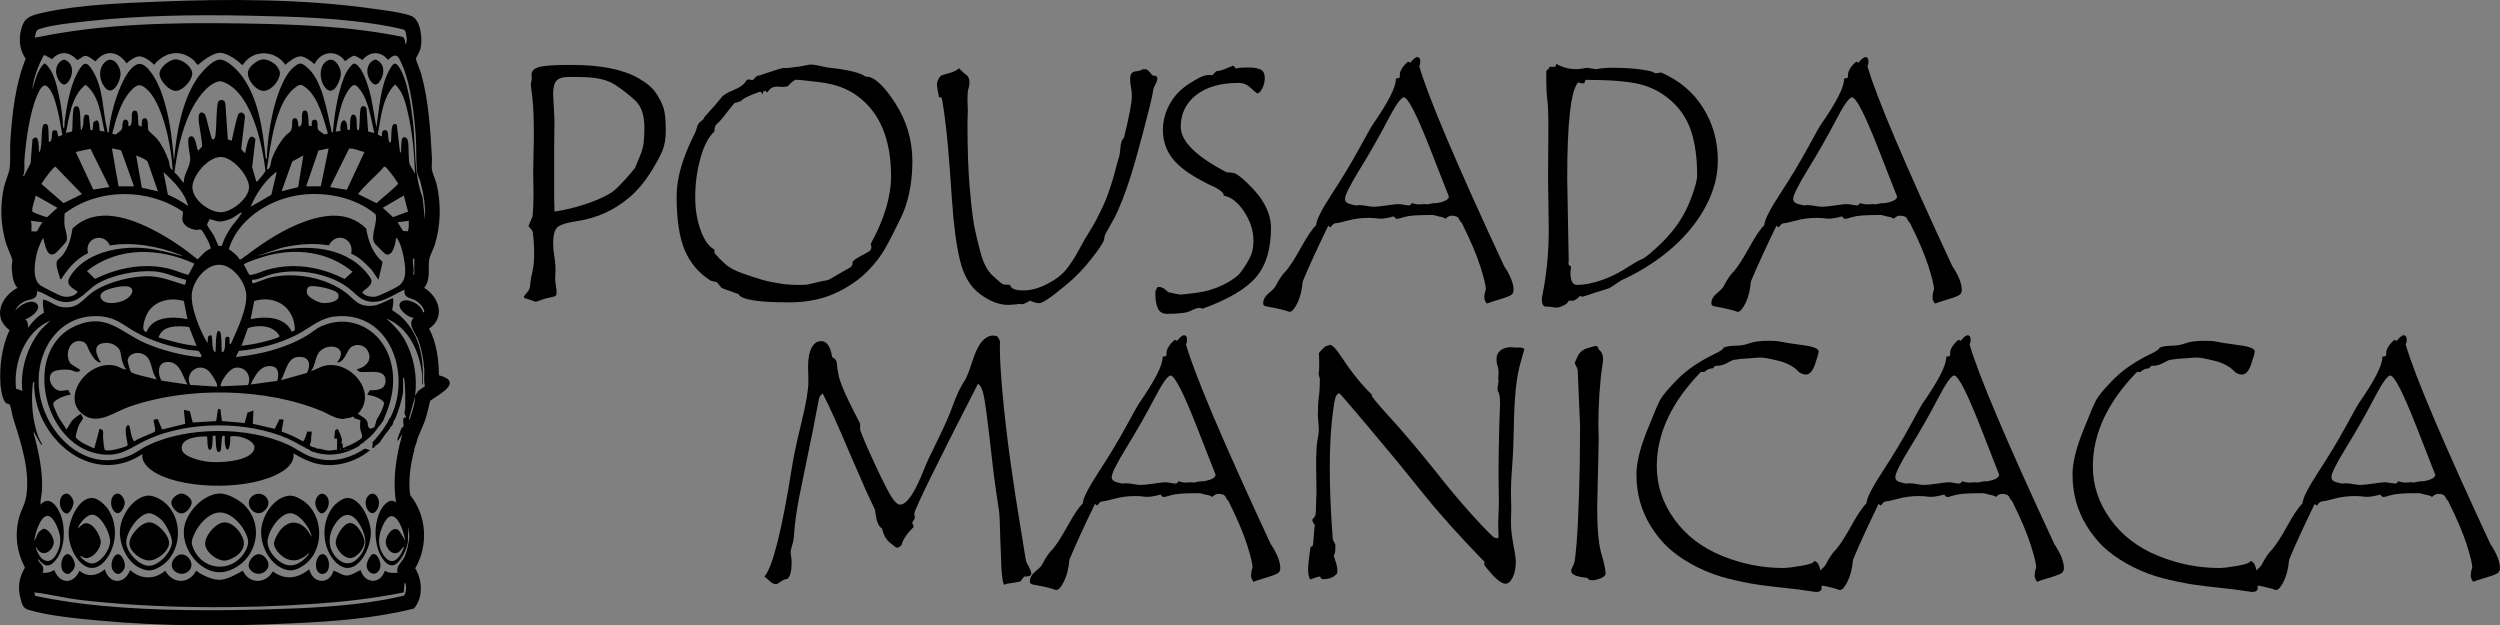 <?xml version="1.0" encoding="UTF-8"?>
<svg id="Layer_1" data-name="Layer 1" xmlns="http://www.w3.org/2000/svg" viewBox="0 0 1357.02 339.46">
  <rect x="0" y="0" width="1357.02" height="339.46" fill="#808080" stroke="none"/>
  <defs>
    <style>
      .cls-1 {
        fill: #fff;
      }
    </style>
  </defs>
  <g>
    <path d="M238.3,203.72c13.38,3.54.35,10.15-4.78,13.79-.87,3.55-1.61,7.09-2.78,10.57-1.36,4.06-3.6,7.83-4.7,11.89h-2.27s-.02,4-.02,4l1.17.21c-2.13,7.98-3.39,16.32-2.28,24.58,9.09,11.19,9.93,27.34,2.74,39.74,3.96,6.38,4.4,16-.7,21.82-21.77,5.5-44.31,7.02-66.69,8.06-34.45,1.6-69.69,1.67-104.12-1.53-11.15-1.04-27.94-2.58-38.41-5.83-3.01-.93-3.44-2.89-4.21-5.7-1.72-6.28-1.1-11.65,2.31-17.2-4.45-8.46-5.7-17.73-3.24-27.03,1.2-4.55,3.37-7.37,4.04-12.36,1.86-13.83-2.94-28.35-7.09-41.25-.7-2.17-1.14-5.91-1.89-7.62-.3-.68-1.33-.58-2.02-1.05-1.99-1.36-2.91-7.49-3.08-9.89-.69-10.06.68-20.59,4.88-29.77-9.49-6.9-4.55-18.22,4.28-22.87-2.57-3.04-2.79-7.24-3.06-11.04-.1-1.39.39-3.19.28-4.17-.13-1.28-2.82-7-3.42-9.1C.38,122.01-.03,112.48,1.99,102.3c.69-3.49,2.82-7.84,3.22-10.89.58-4.42.09-10.48.42-15.22,1.03-14.93,2.7-30.39,8.32-44.32-3.98-5.47-4.09-13.45-1.16-19.45,1.86-3.82,7.28-4.82,11.12-5.66C43.47,2.5,66.26,1.71,86.3.88c37.88-1.58,78.67-1.44,116.25,3.85,5.61.79,15.5,1.98,20.55,3.86,5.48,2.04,6.36,13.05,5.13,17.9-.34,1.37-2.48,5-2.48,5.38.02.92,2.32,6.28,2.78,7.89,4.15,14.75,5.08,30.67,5.93,45.94.11,2.04-.29,4.54,0,6.48s1.97,5.39,2.53,7.76c2.53,10.63,2.25,22.33-.93,32.79-.72,2.36-2.71,5.95-3.06,8-.85,5.04,1.01,10.83-2.76,15.52,8.18,4.9,11.67,16.08,2.68,22.14,4.09,7.69,5.21,16.69,5.36,25.33ZM219.96,24.13c1.61-.9.54-6.93-.39-7.82-.55-.52-7-1.73-8.32-1.98-25.18-4.72-51.35-5.31-76.93-5.83-29.01-.58-58.42-.15-87.32,3.04-7.32.81-18.47,1.9-25.29,4.09-2.44.78-2.21,2.15-2.75,4.49.02.4.88.18,1.25.11,35.77-7.38,73.07-8.06,109.53-7.52,29.7.44,59.61,1.35,88.8,7.31,1.16.48,1.59,2.99,1.42,4.12ZM131.85,35.18h-.55c-2.43-2.56-7.91-6.31-11.46-6.5-3.84-.21-9.51,3.95-12.24,6.47-.84.15-1.65-1.73-2.24-2.26-7.15-6.45-15.85-4.82-21.74,2.28-1.63-1.91-5.45-4.57-8.01-4.58-2.07,0-5.46,2.31-6.87,3.82-4.54-6.58-11.6-7.76-16.83-1.16-.59.1-4.07-3.53-6.25-2.86-.99.3-2.97,2.33-3.91,2.09-4.01-4.54-9.33-5.02-13.48-.38l-4.09-2.22c-.46.2-.69.6-.91,1.01-.93,1.71-2.34,4.99-3.05,6.87-1.27,3.33-2.34,7.24-2.75,10.78l2.38-7.34c.37-1.3,3.24-6.99,4.62-6.74,4.45,3.82,6.06,10.79,7.3,16.37,1.32,5.92,2.3,12.24,2.48,18.31.99,1.29.72-2.52.77-2.85,1.09-8.17,3.07-19.69,7.04-26.9,3.08-5.58,4.86-6.81,8.4-.76,5.89,10.04,5.17,21.66,7.8,32.26.16.64-.38,1.11.77.93.32-4.18,1.26-8.66,2.32-12.75,1.67-6.45,6.47-21.25,12.92-24.07,3.24-1.41,6.2,2.26,7.96,4.66,6.17,8.44,9.25,22.88,10.69,33.16l1.58,14.25c1.16-14.48,4.1-31.43,12.05-43.82,2.17-3.38,8.82-11.26,13.17-10.9,4.08.34,9.84,6.36,12.09,9.6,8.65,12.47,10.76,28.31,12.31,42.99.04.37.17,1.44.72,1.37.16-8.25,1.35-16.8,3.17-24.86,1.67-7.4,5.59-20.52,11.74-25.26,2.87-2.21,3.66-2.26,6.46-.04,8.94,7.1,11.14,24.31,13.71,34.74.16.64-.38,1.11.77.92.62-7.76,1.81-15.85,3.92-23.34,1.09-3.86,2.69-9.15,5.42-12.13,1.37-1.5,1.88-2.61,3.76-1.08,3.87,3.16,6.58,13.03,7.69,17.86l2.85,16.02c1.44-9.73,2.15-22.29,6.94-31.01,2.18-3.97,3.29-5.2,5.95-.76,4,6.66,5.96,20.35,6.89,28.19,1.67,14.05.23,28.32,5.28,41.63l1.24,11.91c.47-7.15-.67-13.74-2.47-20.6-.41-1.56-1.48-3.19-1.69-4.8-.81-6.14-.31-13.78-.8-20.18-.89-11.47-2.62-27.34-7.18-37.83-2.04-4.69-2.94-7.95-7.88-3.19-4-4.91-9.72-4.8-13.78-.03-.48.08-3.39-2.22-4.52-2.22s-4.05,2.11-4.96,3.02c-4.5-6.58-13.33-5.55-16.6,1.53-1.9-1.53-5.24-4.28-7.8-4.22s-6.28,2.91-8.03,4.59c-5.63-8.15-17.72-8.53-23.08,0ZM139.11,98.49c.75.2.74-.31,1.07-.64.8-.79,3.88-4.44,3.92-5.26-1.73-14.2-7.37-41.12-21.82-47.63-1.27-.57-2.3-1.08-3.69-.75-6.58,1.59-12.49,10.73-15.22,16.46-4.9,10.3-7.21,21.64-8.68,32.89,1.7,1.36,2.83,3.23,4.26,4.83.23.25-.02.73.87.49-.04-4.91,3.66-8.31,3.43-13.15-.1-2.12-2.11-10.41-.38-11.45,3.63-2.17,3.77,7.47,4.77,7.44l2.04-2.18c0-5.03-1.77-10.65-1.88-15.55-.06-2.88,1.68-4.08,3.63-1.69.69,1.65,3.12,13.07,3.85,13.32,1.31.44,1.61-1.61,1.71-2.48.65-5.57.3-11.54,1.17-17.13.57-2.38,3.62-2.34,4.15-.02l1.35,19.63,2.1.76c.71-2.4,2.67-13.59,3.91-14.77,1.34-1.27,3.17-.04,3.32,1.63l-2.08,17.7,2.09,2.31c.82-2.47,1.68-12.7,5.65-7.73l-1.78,15.19,2.24,7.8ZM56.73,71.41c-1.91-8.56-2.88-19.77-10.31-25.4-7.59,5.92-8.81,17.3-10.66,26.16l3.38-.81c.38-2.37.05-11.68,1.16-13.14.53-.7,1.49-.72,2.17-.19,1.29,1.02,1.14,8.85,1.28,10.92.05.67-.07,1.25.6,1.69l.9-3.28c-.06-2.21-.09-6.92,3.03-4.47l.83,7.75h1.13s.45-4.33.45-4.33l1.67-1c1.82.07,1.56,4.34,1.75,5.67l2.63.42ZM93.72,92.39c-.35-6.46-1.41-13.15-2.85-19.45-1.78-7.77-6.16-22.48-13.72-26.32-2.52-1.28-4.8,1.15-6.5,3.06-5.32,5.96-7.78,15.26-9.71,22.86.65.17,1.29.54,2,.36.18-.05,2.86-2.24,2.97-2.4.89-1.25.1-5.04,1.76-5.5,1.96-.55,2.16,1.92,2.02,3.38,1.78.38,1.72-2.05,1.86-3.29.21-1.99-.75-5.56,2.33-4.93,1.48.73.9,6.32,1.34,7.84l1.71.76c-.02-1.32-.27-4.79,1.7-4.59,2.39.25,1.3,5.1,1.93,6.49.39.87,3.65,3.48,4.57,4.58,2.66,3.15,4.9,7.73,6.31,11.62.68,1.86.26,4.19,2.26,5.55ZM178.01,72.56c-2.28-7.73-5.07-19.2-11.48-24.56-3.05-2.56-3.79-2.5-6.84-.04-10.48,8.46-12.88,31.49-14.87,44.05,2.38-.42,1.97-3.53,2.66-5.54,1.46-4.25,4.3-9.19,7.27-12.56,1.83-2.08,3.3-1.83,3.76-5.01.19-1.28-.44-4.58,1.39-4.75,2.16-.2,1.79,3.2,2.09,4.6,2.6-.01,1.72-4.61,1.95-6.64.14-1.16.5-2.43,1.98-2.08,1.95.46,1.17,6.66,1.82,8.31l1.5.03c.03-1.03-.31-2.71.76-3.25,3.53-1.02,1.69,3.8,2.77,5.44.11.17,3.02,2.29,3.21,2.33.61.15,1.36-.4,2.02-.33ZM203.18,72.18c-1.81-7.42-2.99-17.49-7.85-23.61-2.39-3.01-3.32-3.38-5.81-.16-4.4,5.7-6.1,16.01-7.31,23.01l2.65-.4c-.79-6.45,3.78-8.42,3.63-.73l1.34.37c.47-1.87-.35-8.05,1.73-8.4,2.8-.48,1.82,5.45,2.2,7.36.14.7.17,1.26,1.04,1.04.63-2.15.23-11.51,1.33-12.59s2.83-.14,2.85,1.37l.84,11.94,3.38.81ZM225.29,94.3c-.43-11.08-1.44-22.74-4-33.56-1.22-5.15-2.72-11.3-6.87-14.86-6.94,6.8-7.63,18.08-9.37,27.2l2.31,1.01c-.03-1.32-.34-3.19,1.36-3.44,3.19-.47,1.06,5.43,3.03,6.86,1.52.05-.78-12.83,3.66-9.75l1.68,14.72.57.38c.15-1.57.02-6.63.74-7.75.98-1.53,2.81-.17,3.06,1.48.6,3.89.11,8.51.86,12.48l2.97,5.23ZM33.84,73.3c-1.18-6.13-3.31-22.66-8.36-26.5-2.52-1.92-4.71,3.57-5.55,5.56-3.9,9.27-5.92,24.41-6.68,34.51-.21,2.86.51,5.88-.77,8.57,1.02.21.66-.26.95-.75,1.13-1.93,2.02-4.07,3.16-6.01l1.05-13.06c3.99-3.91,3.11,4.53,3.62,6.86.51.74,1.09-3.53,1.14-4.01.21-2.01.1-9.87,1.31-10.91.59-.51,1.77-.33,2.13.33.75,1.37.46,8.89.76,9.25,3.15-.91-.39-8.13,4.39-6.1l.57,3.05,2.28-.79ZM59.4,101.54l-10.29-20.8-8,1.75,9.52,20.4,8.77-1.35ZM72.75,101.16l-6.89-19.23-.62-.52-4.49-.85,3.62,20.6h8.39ZM178.39,80.57l-5.54,1.13-6.67,19.45,7.96-.05,4.24-20.54ZM197.84,82.48c-2.81-.44-5.4-2.06-8.34-1.85l-10.35,20.92,9.11,1.49,9.58-20.55ZM85.71,103.83l-5.56-15.99c-1.09-1.66-4.5-2.6-6.26-3.46l3.09,17.5,8.73,1.95ZM152.84,103.83l8.98-2.27,2.84-17.18-6.05,3.29-5.76,16.16ZM119.2,85.23c-6.39.64-13.37,8.75-14.62,14.77-1.53,7.37,8.52,15.19,15.28,15.2,5.86,0,15.49-7.67,15.32-13.78s-9.31-16.85-15.97-16.19ZM44.52,105.36l-14.35-14.84c-1.26-.22-6.85,7.9-7.7,9.32l12.01,10.41,10.05-4.89ZM208.4,90.53c-3.4,4.08-7.59,7.46-11.14,11.39-.6.66-2.07,2.26-2.48,2.87-.27.41-.6.27,0,.76l9.64,4.73c1.36-1.53,11.83-9.71,11.66-10.76-.89-1.17-1.59-2.49-2.46-3.66-.69-.93-3.46-4.49-4.14-5.02-.35-.27-.62-.48-1.09-.31ZM91.96,96.44c-1.03-1-2-2.08-3.19-2.91l2.36,12.13c3.87,1.66,7.54,3.75,10.98,6.17-1.33-5.85-5.93-11.29-10.15-15.4ZM150.17,93.54c-.66-.17-.76.27-1.15.57-5.49,4.24-10.42,11.73-12.96,18.12l11.23-6.5,2.88-12.18ZM99.37,114.97c-18.83-13.01-45.99-12.99-64.32.94-.02,1.98-.21,4.06-.06,6.03.23,2.94,2.34,7.13.76,9.54-.38.57-4.78,5.31-5.33,5.73-4.97,3.72-5.99-4.65-6.88-7.82-.56-.44-2.76,5.47-2.94,6.02-1.59,5.07-3.59,15.9,1.28,19.47,1.22.9,10.26,5.44,11.68,5.86,2.9.85,6.93.29,8.67-2.37-3.05-2.16-6.84-3.75-4.35-7.98,7.78-13.25,26.6-17.01,40.77-15.67,6.82.65,13.44,2.44,20.02,4.19.09-.55-.64-.5-1.05-.66-11.71-4.61-25.48-7.05-37.98-5.04-3.43-7.55-13.99-3.95-11.87,4.19-6.58,3.26-10.21,7.75-14.23,13.59-.23.34.06.7-.85.5-.6-2.56-2.59-7.11-1.83-9.65.21-.72,2.45-2.48,3.13-3.35,3.26-4.2,4.57-9.29,5.38-14.46,13.21-12.59,31.64-5.72,45.58,1.7,7.81,4.16,15.51,9.45,22.3,15.07,2.24-2.01,4.02-4.77,7.01-5.76.7-1.1-3.93-9.52-5.09-10.29-.79-.52-1.71.15-2.66.06-1.83-.17-4.35-1.04-5.7-2.35-2.75-2.67-1.63-4.14-1.45-7.51ZM215,129.39c-.46,2.73-1.53,10.08-5.71,8.56-.39-.14-5.53-5.28-5.94-5.88-2.57-3.65,1.84-11.21.51-15.76-11.43-9.65-28.92-12.77-43.49-10.08-15.51,2.86-31.48,13.38-36.17,29,2.13,1.53,4.53,3.21,5.79,5.55h.83c9.57-7.26,19.99-14.62,31.17-19.2,12.28-5.02,26.34-7.83,36.77,2.48,1.23,7.08,3.48,13.27,8.92,18.17l-2.23,9.65-3.82-5.52c-3.25-3.32-6.59-6.89-11.01-8.64,1.86-8.27-8.14-12.26-12.13-4.52-8.64-1.46-17.19-.66-25.67,1.32l-13.34,4.38c3.97-.76,7.76-2.17,11.74-2.94,17.84-3.42,38.45-1.51,49.66,14.57,3.1,4.45-4.43,6.89-4.18,8.35,1.67,1.96,4.57,2.41,7.04,2.14,1.8-.19,10.8-4.6,12.52-5.78,2.88-1.98,3.64-4.75,3.7-8.12.09-4.42-1.69-13.56-4.12-17.26-.24-.36.05-.69-.85-.49ZM19.36,106.12c-.09,1.66-2.82,7.89-1.53,8.96.41.34,7.32,2.9,7.74,2.8l5.6-5.09-11.81-6.67ZM219.19,106.12l-11.43,6.67,5.58,5.08,8.14-3-2.28-8.74ZM131.1,115.28c-.21-.21-4.11,2.65-4.81,3-2.29,1.13-5.36,2.17-7.92,1.91-1.06-.11-4.15-1.45-4.76-1.06-.14.99-1.33,2.13-1.13,3.1.13.6,2.84,4.27,3.43,5.37,1.02,1.88,1.71,3.86,2.59,5.8l1.87.13c1.21-3.96,3.23-7.61,5.62-10.97.68-.96,5.72-6.69,5.11-7.28ZM23.17,120.62l-6.48-.76c.76,1.79.24,3.83.38,5.72.75-.15,2.49.25,2.99-.06.25-.15,2.2-4.38,3.11-4.89ZM221.87,119.85l-6.1.77,3.05,4.76,2.63.15c.57-1.84.43-3.77.42-5.68ZM105.54,143.12c-19.04-8.71-41.34-9.46-58.35,4l4.38,4.28c12.29-6.01,26.19-8.8,39.72-5.67,3.77.87,7.21,2.59,10.96,3.51l3.3-6.13ZM135.37,149.14c1.15.67,7.79-2.19,9.55-2.69,14.3-4.09,29.03-1.66,42.12,5l4.31-3.94c-12.78-10.63-29.63-12.99-45.54-8.93-2.95.75-10.86,3.21-13.18,4.74-.67.44-.18.42-.01.76.34.7,2.51,4.92,2.76,5.07ZM224.92,140.45c-1.09-.23-.78.53-.78,1.35,0,2.42.88,4.83.02,7.42.25.03.76-.51.76-.57v-8.2ZM125.37,186.59c3.2-7.3,8.63-18.32,8.31-26.38-.26-6.43-6.09-14.6-12.42-16.22-8.29-2.12-16.44,7.89-17.14,15.44-.71,7.63,4.55,20.24,8.48,26.78.47-1.67-.55-4.35,2.09-4.19.94.63-.15,8.53,2.29,9.15.15-1.64.11-11.08,1.34-11.44.5-.15.8,0,1.13.39,1.01,1.21.71,9,.96,11.05,2.73-.06,1.19-7.47,2.26-8.22,2.66-.82,1.75,1.52,1.93,3.09.06.54.22,1.09.76.56ZM100.96,151.9c-5.7-1.31-11.05-4.11-16.97-4.58-9.48-.75-22.86,1.79-31.09,6.66-6.15,3.64-9.31,10.05-17.27,9.97-5.77-.06-10.17-4.6-15.51-5.96.21,4.7-2.96,4.15-5.99,5.26-2.39.87-5.01,2.92-5.83,5.42,2.04-2.93,8.96-6.98,11.82-3.63,2.61,3.05-3.87,7.59-6.49,8.4,1.71.74,1.38,2.84,1.71,4.38,2.29-3.2,5.03-6.15,8.52-8.08-.24-2.56-.96-4.57-.32-7.18,3.6.78,6.77,3.82,10.49,4.19,8.54.86,10.4-3.98,16.24-8.16,7.67-5.5,22.04-9.1,31.43-8.61,6.38.33,12.31,2.77,18.32,4.6.88.21,1.04-2.58.94-2.69ZM219.58,157.23c-6.86,2.89-12.57,8.22-20.46,6.16-4.23-1.1-7.13-5.09-10.69-7.62-11.18-7.94-28.59-10.47-41.69-6.74-3.31.94-6.46,2.87-9.92,2.86-.05.56-.08,1.73.6,1.89.42.1,6.88-2.49,8.18-2.84,13.5-3.64,31.43-.47,42.51,8.21,3.69,2.89,5.51,6.2,10.73,6.81,5.89.69,9.18-2.05,14.26-4.15,1.08,1.28-.36,6.22-.2,6.5.13.23,3.34,2.25,4.02,2.84,10.69,9.34,13.14,22.62,12.58,36.24-.02.46.29,1.42-.38,1.33v-5.52c-1.43-12.37-7.29-25.45-19.45-30.32,4.06,3.65,7.46,6.97,10.11,11.81,5,9.12,6.86,19.82,5.53,30.14l1.7-2.68,3.67-2.52c-.85-2.94-.19-6.09-.39-9.11-.37-5.35-1.49-11.4-3.44-16.39-1.46-3.76-5.85-8.15-2.3-11.62-3.16,0-10.44-5.95-6.68-8.78,3.19-2.4,11.18,1.72,11.64,5.73.65.02.83.2.74-.55-.28-2.47-3.18-5.11-5.33-6.12-2.75-1.3-5.83-1.15-5.34-5.53ZM66.18,155.43c-2.74.29-13.31,1.97-11.45,6.28s10.06,2.87,13.33.94c5.2-3.06,5.52-7.99-1.88-7.21ZM168.36,155.4c-1.73.4-2.11,2.29-1.7,3.83.61,2.3,5.9,4.91,8.14,5.21,2.85.38,10.58-.59,8.73-4.92-1.09-2.55-12.64-4.7-15.16-4.12ZM99.79,163.37c-8.06-2.28-17.36.12-20.63,8.47-.76,1.95-2.94,8.31.45,8.27,3.2-8.53,14.58-8.44,22.13-6.87l-1.94-9.88ZM160.04,179.3c.08-12.3-10.46-19.43-22.03-15.92l-1.96,9.86c7.72-1.66,18.63-1.51,22.31,6.86l1.68-.8ZM221.48,285.75v7.44c0,3.65-3.41,10.84-6.51,12.94-4.48,3.04-8.34-3.9-9.61-7.5-2.32-6.58-2.02-15.28,1.18-21.53,1.47-2.88,5.15-7.21,8.46-4.32-1.99-12.47-.02-25.17,3.44-37.18l-2.29,3.43c-.57.53-.43-.41-.36-.74.27-1.25,1.58-4.59,2.15-5.84.24-.53.98-.54,1.09-1.21.2-1.17-.65-2.94.14-4.37.28-.5,1.05-.15,1.16-.25.35-.34-.76-1.78-.8-2.47-.05-.84.42-1.74.43-2.66.06-5.05.1-10.22-.43-15.24-.04-.37-.17-1.43-.73-1.37v7.82c0,1.17-1.31,5.97-1.72,7.44-.3,1.06-2.44,7.61-3.05,7.62l-2.1-1.14c11.54-23,.14-57.56-29.55-54.91-8.65.77-13.66,6.01-20.78,9.73-9.73,5.08-21.05,8.06-31.99,9.01l-1.58,3.37c13.27-1.41,26.71-4.72,38.25-11.51,2.78-1.64,5.19-3.87,8.14-5.21,14.47-6.59,29.97.3,36.05,14.56,4.95,11.6,3.15,24.17-1.99,35.35-5.3-1.62-2.09,3.27-4.03,6.06-2.57,3.7-6.55,6.7-10.27,9.18-.95-.46-.45-2.09.19-2.47,1.19-.71,2.61.78,3.44-.76l-2.29-.57c2.18-1.21.22-3.67,0-5.91-.12-1.23-.39-4.73,1.01-5.09l1.1.32.18,4.58.76-.56.38-3.25c1.09,2.34.49,5.47,4.03,3.43l.36.76c.84-.29.49-2.81.75-3.83.38-1.46,2.59-4.69,3.32-6.6,1.34-3.48,1.84-4.01-1.71-6.05-2-1.15-4.14-1.53-6.36-2.02l1.38-2.43c3.73.1,8.3-.1,8.56-4.81.4-7.41-9.82-4.38-13.94-5.17-.83-.16-1.18-.8-1.72-1.33,5.11-1.17,9.07-5.39,5.66-10.61-1.96-3-6.62-3.55-9.19-1.03-1.87,1.83-3.45,8.26-7.14,7.84,6.41-7.61-3.13-11.1-8.78-6.49-3.33,2.71-2.66,7.83-5.34,11.25,2.48-.72,4.72-2.25,7.23-2.87,14.04-3.47,29.63,14.76,17.94,26.33l2.67,1.34c-1.09,2.02-2.38-.31-4.19.75l.76-1.52c-1.23.37-2.16,1.08-3.51,1.29-.92.14-3.47.64-3.94.66-.7.03-.48-.76-.82-.82-.67-.12-1.73.41-2.55.04l-.25-1.55c-1.41-.48-1.52.63-1.61.67-.52.26-4.09-1.87-5-2.26-30.94-13.13-74.1-13.84-105.72-2.61-8.06,2.86-16.95,10.13-24.94,3.98-12.15-9.35,3.01-30.09,17.91-26.3,1.9.48,3.83,2.07,5.7,1.93-1.26-1.36-1.9-3.46-2.39-5.24-.67-2.47-.29-4.78-2.17-6.6-2.25-2.18-5.03-2.9-8.12-2.37-5.87,1-3.35,7.05-1.05,10.4-2.51.35-4.75-3.5-5.92-5.52-1.53-2.66-1.42-5.28-4.74-5.94-6.61-1.32-9.3,7.63-5.75,12.23l5.34,3.42c-1.6,2.19-4.03.1-5.94-.15-2.33-.31-8.4-.19-9.88,1.88-2.4,3.36.54,8.65,4.28,9.44,1.83.39,3.25-.5,5-.23l1.2,2.42c-2.13,0-9.74,2.74-9.47,5.24.09.87,1.89,5,2.4,6.03,1.33,2.7,3.32,5,4.79,7.61l2.85-4.58c.49-.75,4.64-4.2,5.15-3.81-.13.84,1.11,1.71.99,2.31s-1.94,2.89-2.42,4.07c-.39.95-1.75,5.58-1.55,6.31,2.6,3.06,6.57,4.29,10.05,5.99l2.86-10.67c2.85.43,1.72,2.6,1.91,4.76s.36,4.46.85,6.58c1.3,1.5,10.51-1.11,12.45-2.24.39-.63-1.82-7.47-.71-10.05.29-.68.94-1.59,1.55-.73.76,1.07.96,6.98,2.83,8.55,1.25-1.5,10.64-4.68,11.08-5.32.89-1.31-1.17-5.99-.37-6.54l2.02-.3,2.34,5.68,12.55-3.08-.73-7.6,3.24.76,1.56,6.12,12.75-.78.96-6.5h1.33s.78,6.48.78,6.48l12.39,1.07,1.51-5.62,3.24-1.15-.33,7.19,11.91,2.75,2.53-5.21,2.29.22-1.14,6.46c4.08,1.33,7.91,3.24,11.63,5.32.57-.04,2.37-4.38,2.11-5.28l2.66-.02-.4,4.18c-2.75-.08-3.87,2.87-2.27,4.97-3.52-1.63-7-3.93-10.69-5.51-22.11-9.49-53.41-9.37-75.38.49-10.03,4.5-14.86,10.21-27.22,7.91-30.54-5.7-41.24-57.03-11.94-69.57,16.61-7.11,24.15,3.68,37.64,9.55,8.62,3.75,20.42,6.9,29.81,7.57,1.45.1-.34-3.11-1.22-3.37-1.2-.35-3.68-.3-5.16-.56-10.51-1.92-20.26-4.75-29.54-10.12-6.29-3.64-9.99-7.36-17.87-8.07-23.1-2.07-36.22,19.16-33.7,40.18,2.76,22.99,24.51,45.36,48.76,35.51,3.71-1.51,6.92-4.16,10.54-5.86,21.57-10.13,54.33-10.16,75.91-.11,4.23,1.97,7.77,4.84,12.24,6.45,10.45,3.77,20.26,1.52,29.34-4.42l2.79.89c-7.13,5.92-17.21,9.13-26.46,7.77-5.52-.81-10.39-3.26-15.11-6.06.62,4.77-3.05,8-6.75,10.22-16.12,9.69-50.56,9.6-67.12.91-3.89-2.04-8.82-5.84-8.13-10.75-27.97,18.67-59.67-9.81-58.73-39.28-.69.14-.71.75-.77,1.32-.84,7.81-.42,16.42,1.57,24.01.77,2.94,1.78,5.84,3.4,8.43.07,1.12-.43.32-.7-.07-1.13-1.68-2.01-3.61-3.04-5.35-.11-.18-.57-1.21-.84-.69,2.75,10.1,5.11,20.72,4.6,31.29-.12,2.53-.96,5.22-.77,7.8,4.69-5.33,9.09.81,10.86,5.35,2.78,7.14,2.45,18.4-2.48,24.58-3.65,4.58-6.35,3.84-9.72-.56-.29,1.75,2.18,2.67,2.68,4.56.32,1.22.11,1.89-.2,3.06,2.31.2,4.35-.27,6.28-1.53,3.04,7.72,10.33,7.99,13.74.39,4.34,3.73,9.65,2.77,13.73-.77,2.4,8.28,10.72,8.42,13.73.39,5.68,5.18,13.19,5.4,19.07.38,4.02,7.25,12.9,7.46,16.78,0,3.08,2.41,8.64,4.96,12.59,4.95,4.25-.02,9.14-3.01,12.77-4.95,3.32,7.36,12.38,7.25,16.24.39,6.87,4.95,13.39,3.87,19.8-1.15,1.85,7.73,10.72,8.73,13.17.77,2.26.61,4.63,2.56,7.05,2.6,2.54.03,5.4-1.95,7.63-2.98,2.29,7.5,10.6,8,13.17.39,2.13,1.39,4.43,1.19,6.86,1.15-.89-3.86,2.15-5.38,3.64-8.38,1.72-3.49,2.35-7.48,2.81-11.31l-.73-5.49ZM27.36,174.01c-13.74,5.69-20.2,22.93-18.66,36.96l3.4,1.17c-1.22-11.85,2.85-24.49,10.48-33.56l4.77-4.57ZM106.69,187.74l-4.05-10.24c-5.69-.72-14.69-1.15-16.54,5.67,6.75,1.96,13.53,3.96,20.59,4.58ZM131.1,187.74c4.76-.62,9.57-1.46,14.19-2.78,1.4-.4,4.66-1.26,5.76-1.87.36-.2.74-.32.61-.82-3.17-5.8-11.65-6.1-17.12-4.16l-3.43,9.63ZM84.95,206.04c-.37-1.16-1.06-2.04-1.53-3.23-1.59-4.06-1.4-9-6.32-10.84-3.06-1.14-7.72.17-7.79,3.95-.01.69,1.35,5.52,1.73,5.92,1.41,1.48,11.49,3.28,13.92,4.19ZM152.46,206.42l14.11-4c2.76-5.16.81-9.55-5.51-8.56-5.29.83-6.22,8.88-8.6,12.56ZM101.73,208.71c-2.7-4.63-4.13-12.83-11.25-12.2-5.3.47-4.8,6.62-2.86,10.1l14.11,2.1ZM150.5,206.76c.82-2.75,1.09-7.14-2.52-7.87-6.53-1.33-9.54,5-11.93,9.82l14.44-1.95ZM117.75,209.86c1.02-1.05-3.32-7.42-4.37-8.4-5.5-5.13-13.31.84-10.14,7.47l14.5.94ZM127.56,199.65c-2.95.54-7.04,6.33-7.74,9.05-.12.47-.31.61.2.98l14.27-.63.44-.33c1.98-4.96-1.79-10.06-7.17-9.07ZM222.24,228.16c1.23-4.24,3.07-8.45,3.05-12.96l-3.26,11.8.21,1.16ZM116.99,236.55h-1.52c-.04,1.27.05,7.37-1.38,7.61-1.81.29-1.41-5.99-1.67-7.23-4.39-.18-14.73.55-13.71,7.03.64,4.1,10.47,6.22,13.95,6.65,6.01.74,19.69.03,24.04-4.66,5.65-6.09-7.15-10.24-11.69-9.02.1,9.91-3.27,9.17-3.05-.19,0-.33-.8-.25-.95-.19-1.13.48-.45,7.15-1.52,8.39-1.27,1.31-1.89-.61-2.07-1.75-.31-2.01-.3-4.58-.42-6.64ZM223.39,238.85c-7.11-2.57-7.65,7-.36,5.17l.36-2.89h-2.29c-.38.89,1.46.9.76,1.9-1.03,1.48-4.58-2.32-1.41-3.53,1.1-.42,2.36.77,2.93-.65ZM19.36,296.81c1.7,6.97,7.52,11.61,11.71,3.13,1.36-2.75,1.92-5.5,1.54-8.57-.36-2.87-3.44-11.99-7.25-11.29s-6.37,10.07-6.76,13.29c1.32-1.35,1.26-3.29,2.67-4.76.47-.49,2.15-1.69,2.79-1.64,2.94.77,5.66,5.5,5.04,8.3-.75,3.43-4.55,6.6-7.82,3.99-.92-.73-1.06-1.89-1.92-2.46ZM219.96,293.38c-1.05-6.85-6.59-20.87-12.27-7.88-2.44,5.57-2.97,10.98.74,16.17,4.59,6.42,8.85.87,10.76-4.29.06-1.16-.41-.26-.69.07-1.21,1.42-1.9,2.75-4.09,2.81-2.92.08-5.35-3.96-5.04-6.59.37-3.07,3.9-8.74,7.29-5.58l3.3,5.28ZM19.02,323.46c12,2.45,24.15,4.26,36.38,5.39,29.78,2.74,60.14,2.74,90.01,1.91,20.54-.57,42.16-1.55,62.43-5.07,1.51-.26,11.08-2.1,11.59-2.52.77-.62,1.67-6.25.16-6.9l-.44,5.29c-15.73,3.18-31.78,5.04-47.81,6.15-40.76,2.82-86.3,2.69-126.95-1.95-8.5-.97-17.02-3.15-25.23-4.14-1.08-.13.11,1.36-.13,1.85Z"/>
    <path class="cls-1" d="M223.39,238.85c-.57,1.42-1.83.23-2.93.65-3.17,1.21.38,5.01,1.41,3.53.7-1.01-1.14-1.02-.76-1.9h2.29s-.36,2.88-.36,2.88c-7.3,1.83-6.75-7.74.36-5.17Z"/>
    <path d="M156.95,269.05c2.46-.24,5.44,1.32,7.45,2.66,11.89,7.96,11.92,28.15-.39,35.7-3.39,2.08-5.93,2.87-9.75,1.52-8.23-2.9-13.27-13.44-12.43-21.8.76-7.62,6.94-17.27,15.13-18.08ZM169.23,291.47c-.68-4.63-6.83-13.15-11.91-12.88-5.94.32-12.51,10.7-12.08,16.07.39,4.87,5.09,10.18,9.63,11.75,4.77,1.65,9.07-1.25,12.08-4.83.36-.43.93-.62.76-1.34-3.63,3.16-7.33,5.1-12.09,3.13-2.71-1.12-6.87-5.19-6.92-8.27-.03-1.75,2.1-5.61,3.21-7.03,4.67-5.98,10.5-5.75,15.19,0l2.13,3.4Z"/>
    <path d="M118.81,267.9c4.2-.31,10.87,3.28,13.81,6.22,11.56,11.54,6.44,30.49-8.56,35.67-12.79,4.42-25.3-9.91-24.23-22.32.77-8.85,9.94-18.91,18.98-19.57ZM118.42,278.22c-5.41.67-10.43,6.35-12.64,11.01-1.86,3.94-2.4,5.4-.38,9.44,6.02,12.05,21.96,11.8,28.05-.07,2.11-4.11,1.3-6.48-.76-10.44-2.49-4.76-8.45-10.66-14.27-9.94Z"/>
    <path d="M50.06,270.3c3.28.08,7.22,3.93,8.89,6.56,4.85,7.66,4.48,18.18-.54,25.64-9.84,14.63-21.41-1.74-21.15-13.52.14-6.32,5.17-18.86,12.8-18.68ZM43.38,301.77c1.34,2.06,4.76,4.52,7.26,4.04,4.66-.89,9.44-7.96,9.12-12.57-.3-4.18-4.58-12.98-9.12-13.82-3.28-.61-7.55,4.48-8.4,7.47,2.61-2.29,3.91-4.16,7.37-1.84,2.39,1.6,5.45,7,5.06,9.86-.47,3.38-4.3,8.19-8.04,8.03-1.31-.06-2.03-1.07-3.25-1.17Z"/>
    <path d="M79.9,269.05c2.77-.39,6.89,1.65,9.04,3.36,10.89,8.63,10.1,27.87-1.89,35.09-4.22,2.54-6.86,2.88-11.38.68-7.1-3.45-11.27-13.41-10.51-21.05s6.99-17,14.74-18.08ZM80.66,278.58c-5.7.54-12.16,10.41-12.14,15.75s6.92,12.83,12.43,12.78c5.38-.05,12.23-7.59,12.41-12.79.11-3.06-3.28-9.54-5.37-11.8-1.44-1.57-5.17-4.14-7.33-3.94Z"/>
    <path d="M188.49,270.3c7.41-.17,12.76,12.51,12.81,18.7.09,10.76-10.08,27.47-20.41,14.65-6.34-7.87-6.37-20.7-.04-28.58,1.54-1.91,5.09-4.71,7.63-4.77ZM183.1,303.16c4.37,4.2,9,2.98,12.45-1.58,3.93-5.2,3.27-9.87.52-15.4-2.94-5.91-7.65-9.71-12.89-3.45s-6.03,14.71-.09,20.43Z"/>
    <path d="M98.2,267.91c2.28-.2,5.76,2.41,5.85,4.69.1,2.48-3,6.12-5.56,6.12-2.41,0-5.44-3.48-5.52-5.78s3.12-4.84,5.22-5.03Z"/>
    <path d="M95,302.67c4.93-5.31,11.8,2.85,7.65,7.08-4.66,4.73-13.13-1.17-7.65-7.08Z"/>
    <path d="M140.44,300.79c3.25,0,6.68,4.82,4.7,7.97-2.36,3.74-7.78,3.53-9.8-.36-1.53-2.93,2.05-7.6,5.1-7.6Z"/>
    <path d="M143.55,277.23c-5.17,4.77-12.41-4.45-5.95-8.43,4.92-3.03,11.59,3.23,5.95,8.43Z"/>
    <path d="M182.97,238.08h-1.53s.38-4.31.38-4.31l1.34-1.02c.42,0,2.31,4.88,2.41,5.63.14,1.07-.34,1.63-.32,2.16,0,.23.7.18.77.47.19.78-.36,2.51.36,3.02l3.64.16c1.61-1.95-2.23-.18-2.46-1.52l4.95-2.29-.05,3c-7.52,3.92-16.58,4.67-24.36,1.01,1.33-.46,2.7.41,3.25-1.34l.19,1.15c1.04.47,1.22-.76,1.31-.75,1.47.1,3.89,1.13,5.74,1.15,1.53.02,2.87-.53,4.39-.41v-6.1ZM184.87,239.98h-1.14v4.2h1.14v-4.2Z"/>
    <path d="M36.01,267.92c1.93-.16,3.84,3.02,3.92,4.71s-1.79,6.01-3.66,6.19c-4.75-.92-5.18-10.49-.26-10.89Z"/>
    <path d="M199.88,269.1c3.56-3.61,7.43,2.23,5.16,6.88-3.51,7.2-9.26-2.72-5.16-6.88Z"/>
    <path d="M202.67,300.71c2.46-.22,4.34,5.03,3.77,7.18-1.49,5.64-7.23,3.9-7.43-1-.06-1.54,1.95-6.02,3.66-6.18Z"/>
    <path d="M63.85,267.93c2.07-.07,3.91,3.27,3.88,5.06-.04,2.14-2.48,7.04-5.08,5.14-3.61-2.64-2.9-10.07,1.21-10.2Z"/>
    <path d="M36.7,300.78c2.08-.09,3.94,4.02,3.94,5.76,0,2.13-1.67,4.25-3.61,5.07-5.75-.33-4.13-10.66-.33-10.83Z"/>
    <path d="M175.15,300.76c3.74.04,5.5,10.54-.32,10.83-5.32-.77-3.53-10.87.32-10.83Z"/>
    <path d="M177.12,269.1c2.47,2.56,1.32,7.74-1.66,9.37-2.17,1.18-4.07-3.03-4.28-4.77-.43-3.51,2.9-7.76,5.94-4.6Z"/>
    <path d="M62.56,301.51c2.85-2.65,5.64,3.31,5.2,6.15-.28,1.8-2.46,4.59-4.44,3.75-3.78-1.6-3.36-7.47-.76-9.9Z"/>
    <path d="M210.04,230.84c.09.88.63,1.44,1.53,1.53l-5.41,7.54c-.7.39-2.22-.38-3.01.62-.68.87.11,2.18-.72,2.51l-.21-3.04c2.54-2.16,3.82-5.71,7.28-6.48l-.22-2.49.76-.19Z"/>
    <path d="M168.11,241.86l1.89,1.17c-2.42.87-3.88-2.2-1.53-3.43l-.36,2.26Z"/>
    <path d="M213.09,229.69c-.4,2.44-1.96,2.64-2.66.18l2.66-.18Z"/>
    <path d="M95.15,32.23c3.6-.19,9.2,3.95,9.2,7.73,0,3.53-5.13,9.37-8.91,9.37s-8.66-5.57-8.85-9.05,5.18-7.87,8.57-8.05Z"/>
    <path d="M142.83,32.23c2.47-.13,6.26,1.94,7.66,3.97,1.75,2.54,1.85,3.82.64,6.61s-4.62,6.51-8.01,6.51c-4.38,0-9.48-6.5-8.4-10.72.74-2.89,5.2-6.22,8.11-6.38Z"/>
    <path d="M56.87,33.8c4.46-4.35,8.9,2.54,8.56,6.81-.32,4.01-4.39,12.23-8.69,6.59-2.93-3.83-3.5-9.86.14-13.4Z"/>
    <path d="M177.37,48.41c-4.13-3.52-4.9-13.09.69-15.66,3.93-1.81,7.22,4.22,6.95,7.72-.24,3.04-3.53,11.45-7.63,7.94Z"/>
    <path d="M34.8,32.3c4.6,1.61,5.31,6.56,3.17,10.63-1.71,3.25-3.71,4.2-5.97.77-2.63-3.99-2.06-9.76,2.8-11.4Z"/>
    <path d="M203.75,32.3c4.6,1.61,5.31,6.56,3.17,10.63-1.71,3.25-3.71,4.2-5.97.77-2.63-3.99-2.06-9.76,2.8-11.4Z"/>
    <rect class="cls-1" x="183.73" y="239.98" width="1.14" height="4.2"/>
    <path d="M129.44,300.87c-1.56,1.52-5.44,3.44-7.62,3.43-4.06-.02-9.56-4.16-10.39-8.23-.97-4.76,6.01-12.96,10.97-12.53,3.24.28,6.54,3.35,8.13,6.01,2.62,4.37,2.75,7.56-1.1,11.32Z"/>
    <path d="M80.68,283.54c4.5-.39,11.09,6.91,11.09,11.17,0,4.52-6.52,9.52-10.82,9.52s-10.57-4.71-10.69-9.13,5.92-11.17,10.42-11.56Z"/>
    <path d="M189.73,283.92c3.97-.4,8.14,7.04,8.11,10.42s-4.16,8.58-7.82,8.58-7.64-4.94-7.79-8.24,3.98-10.41,7.5-10.76Z"/>
    <path d="M222.31,237.79c-.31,1.36-.71,2.7-1.19,4.01-.21.57.57.91.96.56.68-.63,1.1-1.44,1.61-2.2.24-.35.51-.69.85-.94.15-.11.32-.21.5-.27.06-.02.12-.04.17-.05l-.2-.11s0,.31,0,.34c-.06.44-.32.85-.51,1.25-.22.46-.41.94-.56,1.42-.31,1-.48,2.04-.65,3.07-.12.72.85,1,1.1.3.62-1.68,1.19-3.37,1.72-5.08.12-.38-.29-.87-.7-.7-.92.37-1.39,1.14-1.85,1.98-.52.94-1.15,1.78-1.92,2.53l.96.56c.74-2.03,2.44-3.55,3.04-5.66.18-.64-.7-.98-1.05-.44-.55.86-1.05,1.75-1.49,2.67s-.72,1.84-1.13,2.74c-.07.16-.31.61-.46.3-.17-.35-.11-.9-.11-1.28.01-.52.07-1.03.19-1.54.06-.24.12-.48.2-.72.04-.12.12-.45.26-.51l-.7-.7c-.2.81-.39,1.61-.59,2.42-.16.66-.45,1.38-.44,2.07,0,.61.4,1.16,1.06,1.14.61-.03,1.11-.53,1.39-1.03.33-.58.53-1.27.68-1.92.09-.38.16-.77.21-1.16.04-.32.12-.67,0-.97-.14-.36-.5-.54-.88-.45-.3.07-.51.3-.7.52-.46.56-.79,1.18-1.04,1.86-.1.27.11.66.4.7.59.09,1.16-.11,1.44-.67.34-.66-.58-1.19-.99-.58-.61.92-1.1,1.9-1.48,2.94l1.1.3c.22-1.13.32-2.29.24-3.44-.02-.24-.08-.5-.06-.75.02-.21.16-.35.27-.52.29-.46.47-.98.55-1.52.09-.63-.66-1-1.05-.44-.72,1.04-1.27,2.18-1.68,3.38l1.12.15c-.07-1.28-.16-2.56-.44-3.81-.1-.42-.66-.55-.96-.25-.72.74-1.12,1.69-1.14,2.73,0,.47.48.67.86.49.98-.46,1.7-1.32,2.02-2.34.18-.56-.56-.93-.96-.56-.73.69-1.35,1.51-1.81,2.41-.34.67-1,1.95-.06,2.45.28.15.61.06.78-.21.47-.73.83-1.96.08-2.65-.69-.63-1.91-.01-1.66.93.19.73,1.2.4,1.1-.3l-.04-.28c-.08-.6-.95-.48-1.1,0-.23.71-.25,1.44-.1,2.17.08.39.53.49.84.34.44-.21.63-.71.49-1.17-.08-.26-.29-.39-.55-.42-.96-.1-1.49.98-1.21,1.79s1.16,1.44,1.93,1.73c.73.27,1.73.02,1.73-.91s-.92-1.67-1.71-1.98c-.3-.12-.62.13-.7.4-.13.41,0,.85.3,1.14.33.32.78.38,1.22.43.64.07.78-1.01.15-1.12-.53-.1-1.05-.2-1.58-.3-.71-.13-1.02.9-.3,1.1l.56.16c.71.2,1.01-.9.3-1.1l-.56-.16-.3,1.1c.53.1,1.05.2,1.58.3l.15-1.12c-.08,0-.44-.05-.42-.12l-.7.4c.32.13.62.37.79.68.02.03.04.07.05.11.02.09.05.08.11-.03,0,0-.04.01-.05,0-.03-.03-.32-.08-.38-.11-.33-.16-.64-.38-.89-.65-.09-.1-.24-.28-.23-.43,0-.17.06-.16.16-.15l-.55-.42s.04-.08.03-.12l.84.34c-.11-.53-.06-1.04.1-1.56h-1.1l.04.28,1.1-.3c.02.17-.02.25-.13.25-.09-.06-.1-.05-.05,0-.02.05.02.22.02.28-.03.33-.17.63-.35.9l.78-.21c.07.19.1.21.09.06.01-.04.03-.08.04-.12.04-.16.11-.32.18-.47.14-.32.3-.63.48-.93.36-.6.8-1.13,1.31-1.61l-.96-.56c-.24.76-.77,1.33-1.49,1.66l.86.49c.01-.73.29-1.4.8-1.92l-.96-.25c.26,1.15.33,2.33.4,3.5.04.65.92.77,1.12.15.37-1.11.9-2.14,1.56-3.11l-1.05-.44c-.07.52-.25.97-.54,1.41s-.33.85-.29,1.39c.1,1.15.05,2.3-.18,3.43-.14.73.85.99,1.1.3.35-.94.81-1.83,1.36-2.66l-.99-.58s-.07.16-.15.14l.4.7c.11-.31.25-.6.42-.88.08-.13.16-.26.25-.38.05-.07.1-.13.16-.2.16-.12.1-.17-.16-.13l-.26-.34c.11.28-.06.81-.12,1.1-.08.39-.17.77-.29,1.14-.1.32-.21.64-.37.93-.07.12-.14.24-.24.33-.06.06-.29.13-.14.18.11.04.06,0,.07-.14.02-.15.07-.3.1-.45.1-.4.2-.81.3-1.21.2-.81.39-1.61.59-2.42.09-.38-.28-.88-.7-.7-.63.26-.88.76-1.08,1.38-.22.68-.35,1.4-.4,2.12-.06.96-.11,2.87,1.28,2.91s1.66-1.69,2.06-2.66c.54-1.3,1.21-2.55,1.96-3.74l-1.05-.44c-.59,2.09-2.3,3.63-3.04,5.66-.2.56.57.93.96.56.72-.69,1.35-1.47,1.86-2.33.37-.62.69-1.59,1.41-1.89l-.7-.7c-.53,1.71-1.1,3.4-1.72,5.08l1.1.3c.2-1.24.4-2.51.86-3.69.38-.98,1.34-2.21.74-3.3s-2.23.09-2.76.69c-.74.84-1.15,1.92-1.97,2.68l.96.56c.48-1.31.88-2.65,1.19-4.01.16-.72-.94-1.02-1.1-.3h0Z"/>
    <path d="M167.63,238.29c.66.48-.16,1.77-.41,2.26-.22.45-.46.9-.78,1.29s-.72.84-.43,1.37c.25.45.73.33,1.14.49.32.13.61.35.89.55.64.46,1.3.93,2.13.9.31-.01.57-.25.57-.57,0-.73-.69-1.04-1.24-1.36-.33-.19-.66-.38-.98-.58-.27-.16-.58-.3-.82-.51-.46-.39-.31-1.03-.2-1.55.14-.71.33-1.4.55-2.09.2-.61-.75-1.02-1.05-.44-.26.52-.52,1.05-.79,1.57-.24.48-.6,1.01-.71,1.54-.09.48.11.93.48,1.24s.8.39,1.24.51.54.4.8.75c.32.43.75.58,1.25.69,1.11.24,2.23.47,3.34.71.5.11,1.04-.57.56-.96-1.29-1.04-2.89-1.37-4.49-1.63-.3-.05-.62.08-.7.4-.07.27.09.65.4.7,1.36.22,2.87.44,3.98,1.33l.56-.96c-.96-.21-1.93-.41-2.89-.62-.32-.07-.85-.07-1.08-.34-.26-.31-.4-.66-.74-.89s-.72-.3-1.09-.41c-.17-.05-.51-.13-.49-.35s.23-.48.32-.67.2-.4.3-.6c.24-.48.48-.97.73-1.45l-1.05-.44c-.22.69-.41,1.38-.55,2.09s-.26,1.41.04,2.06c.28.61.89.93,1.44,1.26.33.19.66.38.98.58.15.09.31.18.46.27.07.04.15.1.22.13.11.05.05.14.05,0l.57-.57c-.61.02-1.11-.43-1.58-.77-.26-.18-.52-.37-.8-.5-.17-.08-.34-.15-.53-.2s-.36-.03-.53-.08l.25.15h0c.03.1.05.19.08.29,0-.1.31-.4.38-.49.18-.24.34-.48.48-.74.27-.48.51-.97.73-1.47.43-1,.52-2.17-.46-2.87-.25-.18-.64-.04-.78.21-.17.29-.05.6.21.78h0Z"/>
    <path d="M184.88,244.05c.2-.93.31-1.88.31-2.83,0-.45-.02-.9-.07-1.34-.06-.48-.23-.92-.73-1.07-.29-.09-.63.11-.7.4-.23.93-.45,1.87-.56,2.82-.06.45-.09.9-.08,1.35.01.53.06.99.6,1.22.22.09.54-.06.65-.26.17-.32.32-.66.42-1.01l-1.1-.3c-.05.24-.1.49-.15.73-.06.3.09.62.4.7.28.08.64-.1.7-.4.05-.24.1-.49.15-.73.15-.72-.88-1.01-1.1-.3-.08.26-.18.5-.31.74l.65-.26-.05-.02.25.15c.05.04.03.16.05.08.02-.08,0-.19-.01-.27,0-.2,0-.39,0-.59.02-.35.05-.71.11-1.06.12-.76.3-1.51.49-2.26l-.7.4c.05.02-.17-.08-.14-.12.01.04.02.08.03.12,0-.05,0-.04,0,.01.02.18.03.36.04.54.02.37.03.75.02,1.12-.02.73-.11,1.45-.26,2.16-.06.3.09.62.4.7.29.08.64-.1.7-.4h0Z"/>
    <path d="M185.49,244.29c1.11,0,2.2-.31,3.15-.89.26-.16.36-.51.21-.78-.17-.29-.5-.33-.78-.21-.37.16-.7.38-1.01.63s-.15.88.25.96c.9.18,1.82.24,2.74.16.31-.03.57-.24.57-.57,0-.29-.26-.6-.57-.57-.81.07-1.63.04-2.43-.11l.25.96c.23-.19.51-.33.78-.45l-.58-.99c-.78.48-1.66.73-2.57.73-.74,0-.74,1.15,0,1.14h0Z"/>
    <path d="M198.62,237.05c-.72.16-1.22.81-1.77,1.26-.07.06-.14.11-.21.17.05-.04-.01,0-.03.02-.04.03-.08.06-.12.09-.14.11-.29.21-.44.31-.31.21-.62.4-.94.58l.84.65s.07-.18.04-.11.04-.07.04-.08c.05-.09.11-.18.17-.26-.07.1.02-.02.03-.03.03-.04.06-.07.1-.1s.07-.07.11-.1c.02-.02.05-.04.07-.06-.05.03-.05.04-.02.02.09-.06.17-.12.26-.17.04-.02.09-.05.13-.07.03-.01.16-.07.04-.02.2-.08.4-.13.61-.16l-.72-.55s0,.07,0,.1c-.01.15.02-.06,0,.02-.02.07-.03.14-.05.21,0,.03-.02.06-.03.09-.04.1.02-.03-.01.02-.04.06-.07.13-.11.19-.02.03-.13.16-.05.08-.05.06-.1.11-.15.16-.03.03-.06.06-.09.08-.04.04-.05.03,0,0-.07.04-.14.09-.21.13-.26.14-.37.53-.21.78.17.27.5.36.78.21.77-.41,1.24-1.22,1.28-2.08,0-.18-.09-.34-.23-.45-.16-.12-.31-.13-.5-.1-1.08.15-2.03.92-2.38,1.96-.16.49.42.88.84.65.64-.36,1.25-.78,1.83-1.24.27-.21.53-.44.78-.67.06-.05.12-.11.18-.16.03-.02.05-.05.08-.07.07-.06-.06.04,0,0,.06-.04.13-.08.2-.12.09-.05-.03,0,.03-.01.04,0,.08-.02.12-.03.29-.07.49-.42.4-.7-.1-.31-.39-.47-.7-.4h0Z"/>
    <path d="M205.5,238.89c-.04.1-.09.19-.15.28-.03.04-.05.08-.08.12,0,.01-.11.14-.06.08s-.05.06-.06.07c-.04.04-.08.08-.11.12-.07.07-.14.14-.22.21s-.15.13-.23.2c-.11.09.1-.07-.02.02-.05.04-.09.07-.14.11-.17.12-.34.24-.51.36-.72.5-1.49,1.04-1.86,1.87l1.05.44c.14-.45.28-.9.42-1.34.07-.21.13-.42.2-.63.03-.09.06-.18.09-.27-.03.09.03-.07.03-.07.02-.04.05-.08.07-.12.05-.08-.08.07.03-.04,0,0,.11-.1.06-.06s.07-.04.08-.04c-.12.06.07-.01-.01,0-.04,0-.03,0,.03,0h-.06c-.06-.03-.11-.08-.13-.14-.07-.12-.1-.15-.07-.07-.03-.02,0-.1,0,0,0,.04,0,.08,0,.12,0-.08,0-.06,0,0,0,.04-.02.07-.04.11.04-.11,0-.02-.01.01-.02.03-.04.07-.06.1.07-.11-.02,0-.03.02-.07.08.04-.02,0,.01-.03.02-.07.04-.1.06-.1.06.09-.03-.04.01l.44,1.05c.23-.17.46-.35.7-.52s.39-.5.21-.78c-.15-.24-.53-.4-.78-.21-.23.17-.46.35-.7.52s-.35.43-.23.71c.11.25.4.42.67.33.56-.18,1.01-.66,1.11-1.24.06-.33.04-.73-.2-1-.26-.28-.69-.32-1.03-.2-.68.23-.94.87-1.14,1.5s-.38,1.24-.57,1.85c-.08.27.08.57.33.67s.6.03.71-.23c.04-.1.09-.19.15-.28.03-.04.05-.08.08-.12.02-.02.03-.05.05-.07-.04.05-.05.07-.02.03.15-.15.27-.3.43-.44.08-.07.16-.13.23-.19-.11.09,0,0,.02-.02.05-.04.09-.07.14-.1.17-.12.34-.24.51-.36.72-.5,1.48-1.05,1.85-1.88.12-.27.09-.63-.21-.78-.25-.13-.65-.09-.78.21h0Z"/>
    <path d="M212.26,229.49c-.78.94-1.5,1.92-2.14,2.96h.99c-.04-.1,0,.03-.01-.03-.01-.03-.02-.06-.04-.1-.03-.07-.05-.14-.07-.22-.05-.15-.08-.31-.11-.47,0-.04-.01-.08-.02-.13,0,.06,0,.06,0,0,0-.08-.01-.15-.02-.23,0-.16,0-.32,0-.48,0-.03.01-.06,0-.09v.07s0-.05,0,0c-.01.04-.04.07-.07.09-.02.04-.05.06-.09.07-.07.07.02-.03.05,0,0,0-.12.01-.03,0,.05,0,.09,0,.14-.01.08,0,.17-.01.25-.02.35-.03.7-.06,1.05-.08l-.4-.98c-.11.13-.23.26-.35.38-.06.05-.11.11-.17.16-.04.03-.07.06-.11.09-.08.07.04-.03-.01.01-.28.2-.56.37-.87.51-.27.12-.36.54-.21.78.18.28.49.34.78.21.67-.3,1.27-.76,1.74-1.32.15-.18.21-.4.12-.62-.08-.2-.3-.37-.52-.35-.41.03-.83.07-1.24.1-.24.02-.5.02-.72.14s-.39.34-.43.59c-.15.84.04,1.74.38,2.51.08.18.31.28.49.28.21,0,.39-.11.49-.28.3-.49.62-.97.96-1.44.08-.12.17-.23.25-.34.04-.06.08-.11.13-.17.02-.03.04-.06.06-.08,0,0,.07-.09.04-.05s.03-.04.04-.05c.02-.03.04-.06.07-.08.04-.06.09-.11.13-.17.09-.12.19-.23.29-.35.19-.23.24-.59,0-.81-.21-.19-.6-.25-.81,0h0Z"/>
    <path d="M196.93,228.31c.4.71.89,1.36,1.45,1.95.18.18.48.22.69.09.2-.12.36-.42.26-.65-.23-.57-.55-1.17-1-1.6-.17-.16-.41-.25-.65-.19-.29.08-.43.35-.45.63-.03.33-.03.66-.03.99,0,.65.02,1.3.07,1.94.03.35.09.71.42.9.4.24.78,0,1.09-.26.57-.49.97-1.29.54-2.01-.16-.26-.51-.36-.78-.21s-.37.52-.21.78c.01.02.05.08.02.02.01.02.03.09,0,.02,0,.02,0,.1,0,.03,0,.04-.02.08-.03.12-.01.05-.04.09-.07.14-.02.03-.1.11-.15.16-.06.06-.14.11-.2.17-.04.05-.06,0,.24.09.14-.02.22.02.26.11.01.03.02.04,0,0-.02-.07,0,.12,0,0,0-.05,0-.1-.01-.15,0-.11-.02-.23-.02-.34-.02-.41-.04-.81-.04-1.22,0-.22,0-.43,0-.65,0-.1,0-.2,0-.3,0-.05,0-.1,0-.15,0-.02,0-.17,0-.08l-.15.25.03-.03-.4.17h.05c-.13-.05-.27-.11-.4-.16.32.26.6.77.74,1.13l.96-.56c-.51-.53-.91-1.08-1.28-1.72-.15-.27-.52-.36-.78-.21s-.36.51-.21.78h0Z"/>
    <path d="M213.71,226.03c-.5.77-.9,1.59-1.2,2.46-.22.62-.38,1.38-1.01,1.7l.84.65c.38-1.48.87-2.92,1.48-4.32.26-.6-.38-1.11-.9-.69-.65.52-1.3,1.06-1.74,1.78-.48.78-.73,1.67-1.23,2.45-1.07,1.66-2.24,3.27-3.36,4.9-.31.45.2.92.65.84,1.79-.33,3.36-1.52,4.17-3.14.15-.29.06-.6-.21-.78-.67-.46-1.38.18-1.88.58-.62.49-1.16,1.06-1.65,1.68-.45.57.36,1.39.81.81.33-.42.68-.82,1.07-1.18.18-.17.38-.34.57-.5.1-.08.2-.16.31-.23.06-.04.26-.12.19-.17l-.21-.78c-.7,1.38-1.96,2.33-3.49,2.61l.65.84c1.09-1.59,2.21-3.16,3.27-4.76.49-.74.77-1.54,1.17-2.32s1.06-1.3,1.72-1.82l-.9-.69c-.65,1.49-1.19,3.02-1.59,4.59-.13.5.4.87.84.65.75-.38,1.11-1.14,1.38-1.9.33-.94.7-1.82,1.25-2.66.4-.62-.59-1.19-.99-.58h0Z"/>
    <path d="M208.03,225.16c-1.12.5-1.63,1.7-2.15,2.72-.66,1.31-1.32,2.62-1.98,3.93-.33.65.61,1.22.99.58,1.16-1.94,2.32-3.88,3.48-5.82h-.99c.21.33-.22.88-.38,1.16-.25.43-.53.85-.83,1.26-.61.83-1.29,1.61-1.97,2.39l.98.4c0-1,.7-1.86,1.05-2.76.17-.43.24-.87.35-1.32.09-.37.18-.78.53-.99.64-.37.07-1.34-.58-.99-1.25.69-1.8,2.04-2.28,3.31-.29.78-.58,1.56-.88,2.34-.27.69-.59,1.36-1.11,1.89l.81.81c1.19-1.29,2.41-2.55,3.67-3.78.53-.52-.28-1.33-.81-.81-1.25,1.23-2.47,2.49-3.67,3.78-.5.54.29,1.33.81.81,1.07-1.08,1.5-2.63,2.02-4.02.44-1.18.84-2.68,2.02-3.33l-.58-.99c-1.02.59-.98,1.77-1.31,2.75-.38,1.13-1.17,2.05-1.18,3.3,0,.47.64.79.98.4.84-.96,1.68-1.92,2.4-2.97.58-.83,1.63-2.19.96-3.22-.23-.36-.76-.38-.99,0-1.16,1.94-2.32,3.88-3.48,5.82l.99.58c.61-1.22,1.22-2.43,1.84-3.65.46-.92.88-2.15,1.88-2.59.28-.13.35-.54.21-.78-.17-.29-.5-.33-.78-.21h0Z"/>
    <path d="M195.4,238.88l-3.9,2.54c-.56.36-.19,1.16.44,1.05.87-.15,1.7-.44,2.48-.84l-.58-.99c-.8.62-1.61,1.23-2.41,1.85-.23.17-.36.43-.23.71.11.25.4.42.67.33.67-.21,1.33-.48,1.96-.81.54-.28,1.32-.61,1.46-1.27.06-.29-.08-.63-.4-.7-.87-.19-1.77-.14-2.59.19l.7.4c.04.17-.04.08.04.06.04,0,.13-.1.17-.13.19-.12.38-.23.56-.34.42-.26.85-.51,1.27-.77.83-.51,1.66-1.01,2.49-1.52.63-.38.05-1.37-.58-.99-.99.6-1.97,1.2-2.96,1.8-.48.29-.97.56-1.43.87s-.79.73-.67,1.31c.06.28.43.51.7.4.64-.26,1.31-.34,1.98-.19l-.4-.7c-.02.1-.03.05.02,0-.02.02-.04.05-.06.06-.11.07-.22.14-.34.21-.24.14-.49.27-.74.4-.49.24-.99.44-1.51.6l.44,1.05c.8-.62,1.61-1.23,2.41-1.85.24-.19.37-.49.21-.78s-.51-.35-.78-.21c-.7.36-1.44.59-2.21.73l.44,1.05,3.9-2.54c.62-.4.04-1.39-.58-.99h0Z"/>
    <path d="M179.2,223.84c-.03.67.66,1.13,1.13,1.49.5.39,1.04.71,1.61.98,1.16.53,2.38.84,3.64,1.02l.15-1.12c-1.74-.11-3.44-.61-4.97-1.45l-.14,1.05c.92-.28,1.88-.18,2.83-.09s1.96.17,2.93-.05c.72-.16.41-1.27-.3-1.1-1.91.43-3.85-.44-5.76.13-.46.14-.58.8-.14,1.05,1.71.94,3.6,1.48,5.55,1.6.63.04.79-1.03.15-1.12-1.05-.15-2.1-.38-3.09-.78-.48-.2-.94-.44-1.37-.73-.21-.14-.42-.29-.61-.45-.09-.07-.17-.15-.26-.22-.06-.05-.11-.1-.17-.16-.08-.09-.1-.1-.05-.04.04-.74-1.11-.73-1.14,0h0Z"/>
    <path d="M192.97,225.15c.54.42,1.12.76,1.69,1.13s1.02.82,1.5,1.28c.74.69,1.92,1.24,2.26,2.25.23.7,1.26.42,1.1-.3-.48-2.25-2.7-3.28-4.61-4.12-.54-.23-1.08-.47-1.63-.67-.45-.16-1.21-.55-1.64-.21-.97.77.81,2.12,1.4,2.5l.14-1.05c-.15.03-.28,0-.42-.04-.71-.2-1,.87-.3,1.1.74.25,1.48.49,2.21.74.59.2,1.2.44,1.68.86l.25-.96.07-.03.25.15h-.02c-.41-.61-1.41-.03-.99.57.24.35.58.48.99.41s.56-.68.25-.96c-.58-.51-1.25-.82-1.97-1.08-.8-.29-1.62-.55-2.43-.82l-.3,1.1c.35.1.67.1,1.02.04.51-.09.52-.8.14-1.05-.24-.15-.45-.32-.65-.51-.1-.09-.19-.19-.27-.29-.04-.05-.09-.1-.12-.16-.07-.12-.08-.13-.05-.04l-.17.4.05-.06-.25.15.08-.02h-.3c.69.13,1.36.43,2,.7.67.29,1.35.57,2,.91,1.13.58,2.22,1.4,2.5,2.7l1.1-.3c-.4-1.21-1.47-1.8-2.38-2.59-.53-.46-.99-.98-1.57-1.39s-1.24-.74-1.81-1.18c-.24-.19-.57-.24-.81,0-.2.2-.25.62,0,.81h0Z"/>
  </g>
  <g>
    <path d="M286.95,122.53c0-.18.7-1.82,2.1-4.93.37-3.34.55-7.63.55-12.86l-.18-10.86.36-19.61c0-9.85-.27-16.94-.82-21.26-.55-4.32-.82-6.57-.82-6.75,0-.55.09-1.23.27-2.05.18-.82.27-1.38.27-1.69l-.18-1.82c0-2.13,1.38-3.57,4.15-4.33,2.77-.76,8.47-1.14,17.1-1.14,8.15,0,15.25.59,21.3,1.78,6.05,1.19,11.27,3.03,15.65,5.52,4.38,2.49,7.51,5.17,9.4,8.03,1.88,2.86,3.24,5.52,4.06,7.98.82,2.46,1.23,6.67,1.23,12.63,0,4.14-.62,7.72-1.87,10.76-1.25,3.04-3.48,7.1-6.71,12.18-3.22,5.08-6.92,9.4-11.08,12.95-4.17,3.56-8.64,6.42-13.41,8.58-4.77,2.16-10.23,3.69-16.38,4.61-4.56.67-7.65,1.67-9.26,3.01-1.61,1.34-2.42,4.38-2.42,9.12,0,2.01.21,4.24.64,6.71.42,2.46.64,5.09.64,7.89l-.18,4.1c0,1.22.12,2.59.37,4.11l.36,2.28v1.28c0,.97-.18,1.6-.55,1.87s-1.38.56-3.06.87c-1.67.31-3.3.76-4.88,1.37-1.58.61-2.49.91-2.74.91-.31,0-.97-.21-2.01-.64-1.04-.43-2.04-.74-3.01-.96-.97-.21-1.46-.53-1.46-.96,0-.36.56-1.17,1.69-2.42,1.12-1.25,1.69-2.57,1.69-3.97v-.55c.3-2.43.74-4.83,1.32-7.21.58-2.37.87-5.56.87-9.58,0-2.37-.11-4.88-.32-7.53-.21-2.65-.43-4.17-.64-4.56-.21-.39-.61-.91-1.19-1.55-.58-.64-.87-1.02-.87-1.14v-.18ZM301,114.87c4.93-.79,9.56-1.84,13.91-3.15,4.35-1.31,8.29-2.78,11.81-4.42,3.53-1.64,6.11-3.25,7.75-4.83,1.64-1.58,3.48-3.5,5.52-5.75,2.04-2.25,3.6-4.11,4.7-5.56.55-1.46,1.4-3.51,2.55-6.16,1.15-2.65,1.87-5.12,2.14-7.43.27-2.31.41-5.02.41-8.12,0-6.75-1.61-11.66-4.83-14.73-3.22-3.07-6.95-5.99-11.18-8.76-4.23-2.77-10.6-4.15-19.11-4.15h-6.39c-2.98,0-5.06.68-6.25,2.05-1.19,1.37-1.78,3.79-1.78,7.25l.73,14.23-.18,15.69v20.71c0,5.47.06,9.85.18,13.14Z"/>
    <path d="M469.89,41.61c4.26-.3,9.55,4.39,15.87,14.09,6.32,9.7,9.49,20.33,9.49,31.88,0,5.9-.55,11.49-1.64,16.79s-2.74,10.13-4.93,14.5c-4.68,9.67-8,15.93-9.94,18.79-4.32,6.39-9.2,11.49-14.64,15.33-5.44,3.83-11.01,6.65-16.69,8.44-5.69,1.79-12.09,2.69-19.2,2.69-16.91,0-26-1.49-27.28-4.47-1.22-.49-3.04-1.14-5.47-1.96-2.43-.82-3.74-1.35-3.92-1.6l-2.37-2.92c-2.13-.55-3.25-.82-3.38-.82-6.39-4.01-11.07-9.49-14.05-16.42-2.98-6.93-4.47-16.75-4.47-29.47,0-9.79,3.31-21.19,9.94-34.21.42-.85.81-1.93,1.14-3.24.33-1.31,1.06-2.39,2.19-3.24,1.12-.85,1.75-1.61,1.87-2.28,5.17-5.72,8.22-9.23,9.17-10.54.94-1.31,3.15-2.66,6.61-4.06,3.47-1.4,5.75-3.07,6.84-5.02.37-.61.9-.84,1.6-.68.7.15,1.23.23,1.6.23l.73-.18c.42-.55.87-1.05,1.32-1.51s.79-.65,1-.59c.21.06,2.54-.67,6.98-2.19,4.44-1.52,7.01-2.2,7.71-2.05.7.15,3.33-.11,7.89-.78l5.93-1.09c1.4,0,3.07.23,5.02.68,1.95.46,3.25.75,3.92.87,11.13,1.16,18.18,2.83,21.16,5.02ZM472.63,132.38c7.36-13.38,11.04-25.63,11.04-36.76,0-7.6-.88-14.41-2.65-20.43-1.76-6.02-4.32-11.14-7.66-15.37-3.35-4.23-7.27-7.62-11.77-10.17-4.5-2.55-10.23-4.26-17.2-5.11-6.96-.85-11.12-1.28-12.45-1.28-.18,0-.73.32-1.64.96s-1.73,1.45-2.46,2.42c-.79.36-1.79.55-3.01.55l-3.01-.18c-2.25,0-3.92.94-5.02,2.83-.12.12-.3.18-.55.18-.3,0-.55-.3-.73-.91l-1.37.73v1.28c-.18,0-.4-.21-.64-.64-.24-.42-.52-.64-.82-.64h-.36c-5.78,2.01-9.15,3.68-10.13,5.02-1.46.55-2.59.88-3.38,1-.73.73-1.84,2.07-3.33,4.01-1.49,1.95-2.71,3.48-3.65,4.61-.94,1.13-1.86,2.07-2.74,2.83-.88.76-1.32,2.11-1.32,4.06-3.16,2.86-5.69,7.69-7.57,14.5-1.89,6.81-2.83,13.87-2.83,21.16,0,6.69,1,12.74,3.01,18.15,2.01,5.41,4.47,8.82,7.39,10.22v1.92c1.88,2.19,3.89,4.23,6.02,6.11,2.13,1.89,5.23,3.54,9.31,4.97,4.07,1.43,7.53,2.55,10.35,3.38s5.99,1.5,9.49,2.05c3.5.55,6.98.82,10.45.82,2.07,0,3.71-.06,4.93-.18l6.48-1.55c1.95-.42,3.5-.73,4.65-.91.42-.12,2.04-1.03,4.83-2.74l6.57-3.74c.61-.3,1.06-.64,1.37-1,.37-.49.55-1.03.55-1.64v-.73c.3-.61,1.47-1.49,3.51-2.65,2.04-1.16,3.66-2.07,4.88-2.74,1.22-.67,1.82-1.49,1.82-2.46,0-.79-.12-1.43-.36-1.92Z"/>
    <path d="M620.54,37.51h.73c1.09,0,2.07.59,2.92,1.78s1.49,1.78,1.92,1.78h.55c1.03,0,1.55.55,1.55,1.64,0,.79-.5,2.16-1.5,4.1-.35.12-.65,1.13-.88,3.01-.29,2.31-2.12,9.79-5.46,22.44-2.74,10.4-5.17,18.92-7.3,25.54-2.62,7.91-5.2,14.47-7.75,19.71l-5.47,9.85c-.24.85-.43,1.73-.55,2.65-.3,1.64-2.83,5.41-7.57,11.31-3.83,4.87-8.03,9.18-12.59,12.95-8.15,6.87-13.2,10.31-15.14,10.31-.91,0-1.9-.21-2.96-.64-1.06-.43-1.75-.67-2.05-.73-2.07,1.28-3.5,1.92-4.29,1.92-.43,0-.76-.06-1-.18-2.98.37-5.14.55-6.48.55-4.8,0-9.85-1.93-15.14-5.79s-8.94-9.93-10.95-18.2c-2.01-8.27-3.47-19.16-4.38-32.66-.91-13.5-1.64-23.31-2.19-29.42s-1.2-11.96-1.96-17.56c-.76-5.59-1.28-8.53-1.55-8.8s-.75-.41-1.41-.41c-.73-4.01-1.1-6.26-1.1-6.75,0-.85.21-1.7.64-2.55.43-.85.82-1.49,1.19-1.92.37-.42,1.31-.82,2.83-1.19,1.52-.37,2.88-.78,4.06-1.23,1.19-.46,1.99-.88,2.42-1.28.42-.4.7-.59.82-.59.18,0,.65.41,1.41,1.23.76.82,1.67,1.61,2.74,2.37,1.06.76,1.6,2.18,1.6,4.24,0,.85-.18,1.87-.55,3.06-.37,1.19-.55,3.03-.55,5.52l.18,6.2-.18,6.48c0,14.9.42,27.05,1.28,36.44.85,9.4,1.65,16.09,2.41,20.07.76,3.98,1.9,8.8,3.42,14.46,1.52,5.66,3.72,9.81,6.61,12.45,2.88,2.65,4.63,4.14,5.24,4.47.61.33,2.01.5,4.19.5.3,2.01,2.73,3.01,7.29,3.01,4.01,0,8.32-1.19,12.94-3.56,4.62-2.37,8.14-5.12,10.57-8.26,2.43-3.13,4.65-6.6,6.65-10.4s3.98-7.21,5.92-10.22c1.95-3.01,4.28-7.43,7.02-13.27,2.73-5.84,5.26-13.41,7.56-22.71l.64-2.37c.67-1.58,1.09-3.79,1.28-6.61.18-2.83.82-4.64,1.91-5.43,2.86-11.55,4.28-19.07,4.28-22.53,0-2.01-.15-3.68-.46-5.02-.3-1.34-.46-2.8-.46-4.38,0-2.55.93-3.92,2.78-4.11,1.86-.18,3.3-.61,4.33-1.28Z"/>
    <path d="M682.43,50.74c-.67-.42-1.92-1.49-3.74-3.19-1.83-1.7-3.95-2.55-6.39-2.55-9.73,0-17.39,2.19-22.99,6.56-5.6,4.38-8.39,10.15-8.39,17.32,0,7.78,8.31,16,24.9,24.65,1.09,0,2.36.12,3.79.37,1.43.24,3.83,1.99,7.21,5.25,3.38,3.25,5.94,6.17,7.71,8.76,1.76,2.59,3.1,5.2,4.01,7.85.91,2.65,1.37,5.28,1.37,7.89,0,11.56-2.71,20.5-8.12,26.82-5.41,6.33-15.05,12.01-28.92,17.06-.73-.24-1.4-.37-2.01-.37-.97,0-2.51.53-4.61,1.6-2.1,1.06-6.37,1.6-12.82,1.6-2.31,0-3.94-.96-4.88-2.87-.94-1.92-1.41-4.76-1.41-8.53,0-1.03.42-2.1,1.28-3.19h.73c1.58,0,3.22.94,4.93,2.83,3.71.85,5.99,1.28,6.84,1.28.67,0,3.54-.32,8.62-.96,5.08-.64,9.88-2.08,14.41-4.33,4.53-2.25,7.62-4.41,9.26-6.47,1.64-2.07,3.25-4.54,4.83-7.43,1.58-2.89,2.37-6.18,2.37-9.89,0-5.53-1.69-10.83-5.07-15.91-3.38-5.08-7.08-7.98-11.09-8.71v-.27c0-1.03-1.37-2.34-4.11-3.92-10.69-4.89-18.18-9.72-22.47-14.49-4.29-4.77-6.43-10.41-6.43-16.92,0-2.61.35-5.17,1.05-7.66.7-2.49,1.72-4.88,3.06-7.16,1.34-2.28,2.99-4.38,4.97-6.29,1.98-1.92,4.64-3.85,7.98-5.79,3.34-1.95,5.69-2.92,7.02-2.92h2.83c.18-.12.85-.82,2.01-2.1,1.58-.12,3.38-.61,5.38-1.46,2.01-.85,3.28-1.37,3.83-1.55.61.37,1.03.88,1.28,1.55,1.7-.36,3.44-.55,5.2-.55h1.92c2.8,0,4.96.37,6.48,1.09,1.52.73,2.28,2.28,2.28,4.65,0,1.95-.44,3.79-1.32,5.52-.88,1.73-1.81,2.69-2.78,2.87Z"/>
    <path d="M770.41,36.05c4.88,16.78,20.2,52.88,45.98,108.29,3.47,5.17,5.2,9.55,5.2,13.14,0,.85-.29,1.61-.87,2.28-.58.67-2.71,1.55-6.39,2.65-3.68,1.09-6.1,1.88-7.25,2.37-.91-1.09-1.37-2.16-1.37-3.19,0-.91.12-1.95.37-3.1l.46-1.37c0-2-.99-6.14-2.98-12.4-1.98-6.26-5.38-14.23-10.18-23.91-.49-.24-.99-.93-1.5-2.05-.52-1.13-1.81-1.69-3.88-1.69-1.15,0-2.28.58-3.37,1.74-.18-.49-1.46-.94-3.83-1.37l-2.74-.73h-2.74c-6.2,0-10.5.35-12.91,1.05-2.4.7-3.66,1.05-3.78,1.05-.85,0-1.52-.46-2.01-1.37-3.77,1.04-6.55,1.43-8.35,1.19s-3.57-.37-5.33-.37c-4.01,0-7.74.47-11.17,1.41-3.44.94-5.65,1.43-6.66,1.46-1,.03-1.96.81-2.87,2.33l-1.28-.91c-6.2,12.83-10.83,22.93-13.86,30.29-.37,4.56-1.32,8.44-2.87,11.63-1.55,3.19-2.96,4.79-4.24,4.79h-.18c-2.07-.85-6.29-1.86-12.68-3.01-.97-.18-1.46-.73-1.46-1.64,0-2.01,1.06-3.88,3.19-5.61,2.13-1.73,3.34-3.06,3.65-3.97,2.01-3.77,3.83-6.39,5.47-7.85,2.19-2.61,4.95-6.91,8.26-12.9,3.32-5.99,6.04-10.02,8.17-12.08.06-2.67,2.97-8.42,8.72-17.23,5.75-8.81,10.73-17.08,14.93-24.8,4.2-7.72,6.54-11.88,7.03-12.49,8.42-12.11,12.63-20.36,12.63-24.74v-.37c1.4,0,2.1-.3,2.1-.91v-.91c0-2.25,1.49-4.69,4.47-7.3l1.28.55c1.58-2.01,2.83-3.01,3.74-3.01,1.09,0,1.64.82,1.64,2.46,0,.97-.18,1.85-.55,2.64ZM774.87,110.95c1.7-.49,3.46-.73,5.29-.73,4.2-.79,6.29-1.98,6.29-3.56,0-.12-3.53-9.12-10.58-27-7.05-17.88-11.67-26.82-13.86-26.82-1.52,0-4.49,4.23-8.89,12.68-4.41,8.45-9.35,17.14-14.83,26.04-5.47,8.91-8.21,14.37-8.21,16.38,0,1.4.91,2.34,2.74,2.83,1.82.49,2.89.73,3.19.73l1.73-.18c1.03,0,2.43.15,4.19.46,1.76.31,2.98.46,3.65.46,1.46,0,3.84-.24,7.16-.73,3.31-.49,5.4-.73,6.25-.73s1.88.12,3.1.37c1.22.24,2.01.36,2.37.36.85,0,1.46-.42,1.82-1.28,1.52.49,2.89.73,4.11.73l2.83-.18c.67,0,1.22.06,1.64.18Z"/>
    <path d="M901.6,39.33c9.8,4.2,17.39,10.57,22.78,19.11,5.39,8.54,8.08,18.14,8.08,28.78,0,4.01-.52,8.06-1.55,12.13-1.1,4.08-2.68,8.12-4.75,12.13-2.07,4.01-4.63,7.94-7.67,11.77-3.04,3.83-6.48,7.45-10.32,10.86-3.96,3.53-8.25,6.78-12.88,9.76-4.81,3.1-9.89,5.87-15.25,8.3l-6.39,4.2-8.04,2.55c-4.2,1.4-6.33,2.1-6.39,2.1-.43,0-1-.12-1.73-.36-.37.61-.98,1.19-1.83,1.73-.85.55-1.37.82-1.55.82h-2.56c-.55,1.16-1.57,2.07-3.06,2.74-1.49.67-2.6,1-3.33,1-.55,0-1.45-.09-2.7-.27-1.25-.18-2.21-.27-2.88-.27h-.64c-1.34,0-2.01-1.43-2.01-4.29,0-.36.18-1.43.55-3.19,2.13-10.82,3.19-22.35,3.19-34.57l-.37-27.82.18-27.46c0-7.05-.2-12.07-.59-15.05-.4-2.98-.59-7.12-.59-12.41,0-2.01.09-3.19.27-3.56.97-.37,1.46-.97,1.46-1.82h3.2l.55-1.55c3.35,1.89,6.91,2.83,10.68,2.83,1.22,0,2.28-.09,3.2-.27l2.56-.46c.37,0,1.23.12,2.6.36,1.37.24,2.3.37,2.79.37l2.19-.37c2.01-.24,4.05-.36,6.12-.36,6.33,0,11.67.32,16.03.96,4.35.64,6.53,1.17,6.53,1.6.73.24,1.25.37,1.55.37.36,0,1.22-.12,2.56-.37ZM852.82,144.69c-.24,1.46-.37,2.53-.37,3.2,0,4.5,1.19,6.76,3.56,6.76,3.9,0,8.33-.85,13.29-2.56,4.96-1.7,9.94-4.2,14.93-7.49,2.68-1.76,5.01-3.07,6.99-3.93,1.98-.85,5.65-3.9,11.01-9.13,3.47-3.41,6.49-7.01,9.04-10.82,2.56-3.8,4.66-7.84,6.3-12.1,2.43-6.27,3.65-10.74,3.65-13.42,0-9.25-1.05-17.15-3.15-23.69-2.1-6.54-5.69-12.1-10.78-16.66-5.09-4.56-10.86-7.62-17.31-9.18-6.46-1.55-16.23-2.33-29.33-2.33l-.73,1.92h-.73c-.91,0-1.74-.18-2.47-.55-4.01,3.96-6.02,21.33-6.02,52.13l.82,45.28-.18.73c0,.85.49,1.46,1.46,1.83Z"/>
    <path d="M1013.69,36.05c4.88,16.78,20.2,52.88,45.98,108.29,3.47,5.17,5.2,9.55,5.2,13.14,0,.85-.29,1.61-.87,2.28-.58.67-2.71,1.55-6.39,2.65-3.68,1.09-6.1,1.88-7.25,2.37-.91-1.09-1.37-2.16-1.37-3.19,0-.91.12-1.95.37-3.1l.46-1.37c0-2-.99-6.14-2.98-12.4-1.98-6.26-5.38-14.23-10.18-23.91-.49-.24-.99-.93-1.5-2.05-.52-1.13-1.81-1.69-3.88-1.69-1.15,0-2.28.58-3.37,1.74-.18-.49-1.46-.94-3.83-1.37l-2.74-.73h-2.74c-6.2,0-10.5.35-12.91,1.05-2.4.7-3.66,1.05-3.78,1.05-.85,0-1.52-.46-2.01-1.37-3.77,1.04-6.55,1.43-8.35,1.19s-3.57-.37-5.33-.37c-4.01,0-7.74.47-11.17,1.41-3.44.94-5.65,1.43-6.66,1.46-1,.03-1.96.81-2.87,2.33l-1.28-.91c-6.2,12.83-10.83,22.93-13.86,30.29-.37,4.56-1.32,8.44-2.87,11.63-1.55,3.19-2.96,4.79-4.24,4.79h-.18c-2.07-.85-6.29-1.86-12.68-3.01-.97-.18-1.46-.73-1.46-1.64,0-2.01,1.06-3.88,3.19-5.61,2.13-1.73,3.34-3.06,3.65-3.97,2.01-3.77,3.83-6.39,5.47-7.85,2.19-2.61,4.95-6.91,8.26-12.9,3.32-5.99,6.04-10.02,8.17-12.08.06-2.67,2.97-8.42,8.72-17.23,5.75-8.81,10.73-17.08,14.93-24.8,4.2-7.72,6.54-11.88,7.03-12.49,8.42-12.11,12.63-20.36,12.63-24.74v-.37c1.4,0,2.1-.3,2.1-.91v-.91c0-2.25,1.49-4.69,4.47-7.3l1.28.55c1.58-2.01,2.83-3.01,3.74-3.01,1.09,0,1.64.82,1.64,2.46,0,.97-.18,1.85-.55,2.64ZM1018.15,110.95c1.7-.49,3.46-.73,5.29-.73,4.2-.79,6.29-1.98,6.29-3.56,0-.12-3.53-9.12-10.58-27-7.05-17.88-11.67-26.82-13.86-26.82-1.52,0-4.49,4.23-8.89,12.68-4.41,8.45-9.35,17.14-14.83,26.04-5.47,8.91-8.21,14.37-8.21,16.38,0,1.4.91,2.34,2.74,2.83,1.82.49,2.89.73,3.19.73l1.73-.18c1.03,0,2.43.15,4.19.46,1.76.31,2.98.46,3.65.46,1.46,0,3.84-.24,7.16-.73,3.31-.49,5.4-.73,6.25-.73s1.88.12,3.1.37c1.22.24,2.01.36,2.37.36.85,0,1.46-.42,1.82-1.28,1.52.49,2.89.73,4.11.73l2.83-.18c.67,0,1.22.06,1.64.18Z"/>
    <path d="M541.25,182.49c1.03,1.34,1.55,2.4,1.55,3.2l-.06,3.56c0,6.02.57,15.03,1.7,27.01,1.14,11.98,2.57,24.02,4.29,36.12,1.72,12.1,3.42,23.15,5.09,33.16,1.67,10,2.62,15.81,2.83,17.42s.78,3.06,1.69,4.33c.98,2.01,1.46,3.32,1.46,3.92,0,1.16-1.06,1.73-3.19,1.73h-.73l-2.01,2.65c-1.34.36-3.01.67-5.02.91-2.01.24-3.22.55-3.65.91-.18,0-.4-.37-.64-1.09-.18-.67-.37-1.73-.55-3.19-.19-1.4-.34-3.16-.46-5.29l-.65-17.15c-.12-6.87-.34-11.37-.64-13.5-1.1-6.99-2.14-14.29-3.11-21.89l-2.01-17.79c-1.22-10.46-2.21-17.74-2.97-21.85-.76-4.11-1.87-6.55-3.33-7.34-23.05,44.94-34.58,68.48-34.57,70.61,0,.3.12,1.06.37,2.28-.55.79-1.06,1.7-1.55,2.74.55.67.82,1.37.82,2.1-3.65,3.59-5.84,6.87-6.57,9.85-.91.91-1.73,1.37-2.46,1.37-.43,0-1.72-.91-3.88-2.74-2.16-1.82-3.54-4.35-4.15-7.58-.42-.24-.82-.58-1.18-1-.36-.43-.7-.94-1-1.55-.24-.55-.48-1.22-.73-2.01l-.54-2.56c-.18-.91-.33-1.95-.45-3.1l-4.57-9.76-8.77-20.07c-6.51-15.44-11.54-26.57-15.07-33.38-.49.43-.94.9-1.37,1.41-.43.52-.88,2.27-1.37,5.25-1.4,7.78-3.2,16.84-5.4,27.18l-4.48,21.89c-1.59,8.03-2.62,15.75-3.11,23.17-.06.79-.35,2.02-.87,3.7-.52,1.67-.78,3-.78,3.97,0,.18.09.82.27,1.92s.27,2.25.27,3.47c0,4.5-.76,7.42-2.28,8.76-1.16.06-2.36.55-3.6,1.46-1.25.91-2.08,1.37-2.51,1.37h-.27c-.97,0-2.1-.59-3.38-1.78-1.28-1.19-2.19-1.96-2.74-2.33,4.51-5.05,9.56-25.24,15.16-60.57.79-5.11,2.44-12.79,4.96-23.04,2.52-10.25,3.77-17.75,3.77-22.49l-.18-8.03c0-4.32.64-7.68,1.92-10.08,1.28-2.4,3.02-3.6,5.22-3.6,3.05,0,5.04,2.92,5.95,8.75,1.59.73,2.42,1.75,2.48,3.05.06,1.31.38,3.51.96,6.61.58,3.1,2.69,8.39,6.34,15.87l5.38,10.58v3.29c1.09,3.29,3.83,9.63,8.2,19.03,4.37,9.4,7.41,15.34,9.12,17.84,1.7,2.49,3.16,3.74,4.38,3.74,3.71,0,8.12-6.6,13.23-19.8.97-2.49,3.34-7.53,7.09-15.11,3.75-7.58,6.56-14,8.43-19.26,1.87-5.26,4.02-9.74,6.47-13.45.97-1.52,2.28-4.85,3.92-9.98,1.64-5.14,3.4-8.78,5.29-10.94,1.88-2.16,3.95-3.24,6.2-3.24.36,0,1.03.12,2.01.37Z"/>
    <path d="M643.78,187.05c4.88,16.78,20.2,52.88,45.98,108.29,3.47,5.17,5.2,9.55,5.2,13.14,0,.85-.29,1.61-.87,2.28-.58.67-2.71,1.55-6.39,2.65-3.68,1.09-6.1,1.88-7.25,2.37-.91-1.09-1.37-2.16-1.37-3.19,0-.91.12-1.95.37-3.1l.46-1.37c0-2-.99-6.14-2.98-12.4-1.98-6.26-5.38-14.23-10.18-23.91-.49-.24-.99-.93-1.5-2.05-.52-1.13-1.81-1.69-3.88-1.69-1.15,0-2.28.58-3.37,1.74-.18-.49-1.46-.94-3.83-1.37l-2.74-.73h-2.74c-6.2,0-10.5.35-12.91,1.05-2.4.7-3.66,1.05-3.78,1.05-.85,0-1.52-.46-2.01-1.37-3.77,1.04-6.55,1.43-8.35,1.19-1.79-.24-3.57-.37-5.33-.37-4.01,0-7.74.47-11.17,1.41-3.44.94-5.65,1.43-6.66,1.46-1,.03-1.96.81-2.87,2.33l-1.28-.91c-6.21,12.83-10.83,22.93-13.86,30.29-.36,4.56-1.32,8.44-2.87,11.63-1.55,3.19-2.96,4.79-4.24,4.79h-.18c-2.07-.85-6.29-1.86-12.68-3.01-.97-.18-1.46-.73-1.46-1.64,0-2.01,1.06-3.88,3.19-5.61,2.13-1.73,3.34-3.06,3.65-3.97,2.01-3.77,3.83-6.39,5.47-7.85,2.19-2.61,4.95-6.91,8.26-12.9s6.04-10.02,8.17-12.08c.06-2.67,2.97-8.42,8.72-17.23,5.75-8.81,10.73-17.08,14.93-24.8,4.2-7.72,6.55-11.88,7.03-12.49,8.42-12.11,12.63-20.36,12.63-24.74v-.37c1.4,0,2.1-.3,2.1-.91v-.91c0-2.25,1.49-4.69,4.47-7.3l1.28.55c1.58-2.01,2.83-3.01,3.74-3.01,1.09,0,1.64.82,1.64,2.46,0,.97-.18,1.85-.55,2.64ZM648.24,261.95c1.7-.49,3.46-.73,5.29-.73,4.2-.79,6.29-1.98,6.29-3.56,0-.12-3.53-9.12-10.58-27-7.05-17.88-11.67-26.82-13.86-26.82-1.52,0-4.49,4.23-8.89,12.68-4.41,8.45-9.35,17.14-14.83,26.04-5.47,8.91-8.21,14.37-8.21,16.38,0,1.4.91,2.34,2.74,2.83,1.82.49,2.89.73,3.19.73l1.73-.18c1.03,0,2.43.15,4.19.46,1.76.31,2.98.46,3.65.46,1.46,0,3.84-.24,7.16-.73,3.31-.49,5.4-.73,6.25-.73s1.88.12,3.1.37c1.22.24,2.01.36,2.37.36.85,0,1.46-.42,1.82-1.28,1.52.49,2.89.73,4.11.73l2.83-.18c.67,0,1.22.06,1.64.18Z"/>
    <path d="M827.45,189.42l-1.64,5.84c-1.46,4.8-2.48,10.17-3.06,16.1s-.93,12.86-1.05,20.8c-.12,7.94-.41,14.78-.87,20.53s-.68,10.45-.68,14.09l.18,9.94-.18,6.84c0,3.47.44,7.48,1.32,12.04.88,4.56,1.32,7.6,1.32,9.12,0,3.53-.56,6.43-1.69,8.71-1.13,2.28-2.45,3.42-3.97,3.42-2.43,0-6.24-3.38-11.4-10.12v-1.83c-13.5-13.86-24.72-26.38-33.64-37.54-8.93-11.16-18.61-22.93-29.05-35.31-10.44-12.38-15.79-18.57-16.03-18.57-.61,0-1.22.53-1.83,1.6-.61,1.07-1.32,5.28-2.14,12.63-.82,7.36-1.23,16.21-1.23,26.55,0,11.37.55,24.27,1.64,38.68l1.37,2.55v2.1c0,2.01-.27,3.25-.82,3.74v.18c0,.43.32,1.52.96,3.28.64,1.76.96,3.47.96,5.11v1.09c-1.54,2.25-4.12,3.38-7.75,3.38-.8,0-1.32-.49-1.57-1.46-1.11.12-2.92.67-5.44,1.64-.74-1.15-1.11-3.01-1.11-5.56,0-2.37.44-6.42,1.32-12.13.63,0,1.04-.27,1.22-.82.19-.55.36-2.08.51-4.61.15-2.52.35-4.7.59-6.52-.91-1.09-1.37-1.98-1.37-2.65l.18-.55c1.15-.73,1.73-2.04,1.73-3.92l.36-10.86-.18-14.6c0-6.39.24-10.87.73-13.46.49-2.58.73-4.3.73-5.15,0-.97-.09-2.51-.27-4.61-.18-2.1-.27-3.27-.27-3.51,0-4.26.18-7.69.55-10.31.37-2.61.55-5.78.55-9.49l-.73-3.1c.24-.67.37-2.13.37-4.38,0-2.8-.06-5.02-.18-6.66.43-.61.98-1.23,1.65-1.87s1.16-1.11,1.47-1.41c.3-.3.53-.47.69-.5.15-.03.96-.26,2.43-.68,1.22.12,3.33,2.45,6.32,6.99,5.25,8,10.71,14.73,16.35,20.21-.12,0-.18.12-.18.37,0,.67,3.29,4.61,9.88,11.83,6.59,7.21,14.28,16.27,23.08,27.17l8.19,10.23c2.85,3.47,5.71,6.86,8.57,10.18,2.86,3.32,6.22,7.02,10.08,11.13,3.86,4.1,6.13,6.28,6.8,6.52.67.24,1.16.36,1.46.36.49,0,.73-.39.73-1.19l-.18-6.29.36-11.77-.18-15.87c0-6.2.12-14.44.37-24.72l.46-13.41c0-3.47-.4-5.66-1.19-6.57-.12-.37-.18-.79-.18-1.28,0-.61.09-1.38.27-2.33.18-.94.27-1.6.27-1.96,0-.55-.06-.94-.18-1.19.12-.79.18-1.98.18-3.56,0-1.34-.18-2.49-.55-3.47-.37-.97-.55-2.22-.55-3.74,0-1.95.73-3.5,2.19-4.65,1.46-1.16,3.41-1.73,5.84-1.73l1.92.18h2.74c.79,0,1.61.24,2.46.73Z"/>
    <path d="M861.61,313.67c-5.84-.55-8.76-1.79-8.76-3.74,0-.61.21-1.28.64-2.01.42-.73.79-1.6,1.09-2.6.3-1,.7-4.39,1.19-10.17.49-5.78.93-14.57,1.32-26.36.39-11.8.59-24.36.59-37.68l-1.28-29.92v-.18c0-.49-.26-1.19-.78-2.1-.52-.91-.78-1.58-.78-2.01,0-.18.52-1.37,1.55-3.56,1.03-2.19,2.86-3.66,5.47-4.42,2.61-.76,4.07-1.14,4.38-1.14.61,0,1.02.35,1.23,1.05.21.7.5,1.14.87,1.32,1.22,1.04,1.82,2.8,1.82,5.29,0,.18-.09.88-.27,2.1-1.52,10.16-2.28,21.41-2.28,33.75l.18,6.93-.82,37.68c0,11.31.76,19.54,2.28,24.68,1.52,5.14,2.28,8.74,2.28,10.81,0,.91-.87,1.73-2.6,2.46-1.73.73-3.18,1.09-4.33,1.09h-.55c-1.16,0-1.98-.43-2.46-1.28Z"/>
    <path d="M988.81,319.05c0,1.52-1.06,2.28-3.19,2.28l-9.49-1.37c-12.71-1.34-21.23-2.4-25.54-3.19-6.81-1.28-12.35-2.55-16.6-3.83-5.9-1.83-11.34-4.17-16.33-7.02-4.87-2.74-9.12-5.81-12.77-9.21-3.41-3.34-6.42-7.15-9.03-11.4-2.5-4.13-4.38-8.48-5.66-13.04-1.28-4.62-1.92-9.55-1.92-14.78,0-6.14,1.84-13.85,5.52-23.12,3.68-9.27,6.14-15.07,7.39-17.38,1.25-2.31,4.38-6.02,9.4-11.13,5.02-5.11,11.81-9.73,20.39-13.87,3.04-1.46,4.56-2.55,4.56-3.28,1.58-.67,3.77-1.02,6.57-1.05,2.8-.03,5.34-.49,7.62-1.37,2.28-.88,5.98-1.32,11.08-1.32,2.31,0,4.39.2,6.25.59,1.85.4,4.29.79,7.3,1.19,3.01.4,5.32.73,6.93,1,1.61.27,2.99.67,4.15,1.19,1.15.52,1.73,1.11,1.73,1.78,0,.85-.64,3.16-1.92,6.93-1.28,3.77-2.95,5.66-5.02,5.66-1.09,0-2.28-.39-3.56-1.19-2.68-2.98-6.4-5.06-11.17-6.25-4.78-1.19-7.98-1.78-9.62-1.78-1.34,0-3.25.12-5.75.37l-5.38.37c-.73.06-1.37.15-1.92.27-1.4.12-2.4.36-3.01.73-1.09.61-2.1,1.13-3.01,1.55-.91.43-1.76.73-2.55.91-.79.18-1.55.27-2.28.27h-.91l-1.28,1.37c-1.76,0-3.32.67-4.65,2.01h-1.92c-15.93,16.36-23.9,33.42-23.9,51.18,0,10.34,3.16,19.9,9.49,28.69,6.32,8.79,14.92,15.4,25.77,19.84,10.86,4.44,21.97,6.66,33.34,6.66,2.07,0,5.38-.39,9.94-1.19,4.56-.79,6.84-1.64,6.84-2.55,2.74.06,4.1,4.78,4.1,14.14v.36Z"/>
    <path d="M1069.13,187.05c4.88,16.78,20.2,52.88,45.98,108.29,3.47,5.17,5.2,9.55,5.2,13.14,0,.85-.29,1.61-.87,2.28-.58.67-2.71,1.55-6.39,2.65-3.68,1.09-6.1,1.88-7.25,2.37-.91-1.09-1.37-2.16-1.37-3.19,0-.91.12-1.95.37-3.1l.46-1.37c0-2-.99-6.14-2.98-12.4-1.98-6.26-5.38-14.23-10.18-23.91-.49-.24-.99-.93-1.5-2.05-.52-1.13-1.81-1.69-3.88-1.69-1.15,0-2.28.58-3.37,1.74-.18-.49-1.46-.94-3.83-1.37l-2.74-.73h-2.74c-6.2,0-10.5.35-12.91,1.05-2.4.7-3.66,1.05-3.78,1.05-.85,0-1.52-.46-2.01-1.37-3.77,1.04-6.55,1.43-8.35,1.19s-3.57-.37-5.33-.37c-4.01,0-7.74.47-11.17,1.41-3.44.94-5.65,1.43-6.66,1.46-1,.03-1.96.81-2.87,2.33l-1.28-.91c-6.2,12.83-10.83,22.93-13.86,30.29-.37,4.56-1.32,8.44-2.87,11.63-1.55,3.19-2.96,4.79-4.24,4.79h-.18c-2.07-.85-6.29-1.86-12.68-3.01-.97-.18-1.46-.73-1.46-1.64,0-2.01,1.06-3.88,3.19-5.61,2.13-1.73,3.34-3.06,3.65-3.97,2.01-3.77,3.83-6.39,5.47-7.85,2.19-2.61,4.95-6.91,8.26-12.9,3.32-5.99,6.04-10.02,8.17-12.08.06-2.67,2.97-8.42,8.72-17.23,5.75-8.81,10.73-17.08,14.93-24.8,4.2-7.72,6.54-11.88,7.03-12.49,8.42-12.11,12.63-20.36,12.63-24.74v-.37c1.4,0,2.1-.3,2.1-.91v-.91c0-2.25,1.49-4.69,4.47-7.3l1.28.55c1.58-2.01,2.83-3.01,3.74-3.01,1.09,0,1.64.82,1.64,2.46,0,.97-.18,1.85-.55,2.64ZM1073.59,261.95c1.7-.49,3.46-.73,5.29-.73,4.2-.79,6.29-1.98,6.29-3.56,0-.12-3.53-9.12-10.58-27-7.05-17.88-11.67-26.82-13.86-26.82-1.52,0-4.49,4.23-8.89,12.68-4.41,8.45-9.35,17.14-14.83,26.04-5.47,8.91-8.21,14.37-8.21,16.38,0,1.4.91,2.34,2.74,2.83,1.82.49,2.89.73,3.19.73l1.73-.18c1.03,0,2.43.15,4.19.46,1.76.31,2.98.46,3.65.46,1.46,0,3.84-.24,7.16-.73,3.31-.49,5.4-.73,6.25-.73s1.88.12,3.1.37c1.22.24,2.01.36,2.37.36.85,0,1.46-.42,1.82-1.28,1.52.49,2.89.73,4.11.73l2.83-.18c.67,0,1.22.06,1.64.18Z"/>
    <path d="M1225.52,319.05c0,1.52-1.06,2.28-3.19,2.28l-9.49-1.37c-12.71-1.34-21.23-2.4-25.54-3.19-6.81-1.28-12.35-2.55-16.6-3.83-5.9-1.83-11.34-4.17-16.33-7.02-4.87-2.74-9.12-5.81-12.77-9.21-3.41-3.34-6.42-7.15-9.03-11.4-2.5-4.13-4.38-8.48-5.66-13.04-1.28-4.62-1.92-9.55-1.92-14.78,0-6.14,1.84-13.85,5.52-23.12,3.68-9.27,6.14-15.07,7.39-17.38,1.25-2.31,4.38-6.02,9.4-11.13,5.02-5.11,11.81-9.73,20.39-13.87,3.04-1.46,4.56-2.55,4.56-3.28,1.58-.67,3.77-1.02,6.57-1.05,2.8-.03,5.34-.49,7.62-1.37,2.28-.88,5.98-1.32,11.08-1.32,2.31,0,4.39.2,6.25.59,1.85.4,4.29.79,7.3,1.19,3.01.4,5.32.73,6.93,1,1.61.27,2.99.67,4.15,1.19,1.15.52,1.73,1.11,1.73,1.78,0,.85-.64,3.16-1.92,6.93-1.28,3.77-2.95,5.66-5.02,5.66-1.09,0-2.28-.39-3.56-1.19-2.68-2.98-6.4-5.06-11.17-6.25-4.78-1.19-7.98-1.78-9.62-1.78-1.34,0-3.25.12-5.75.37l-5.38.37c-.73.06-1.37.15-1.92.27-1.4.12-2.4.36-3.01.73-1.09.61-2.1,1.13-3.01,1.55-.91.43-1.76.73-2.55.91-.79.18-1.55.27-2.28.27h-.91l-1.28,1.37c-1.76,0-3.32.67-4.65,2.01h-1.92c-15.93,16.36-23.9,33.42-23.9,51.18,0,10.34,3.16,19.9,9.49,28.69,6.32,8.79,14.92,15.4,25.77,19.84,10.86,4.44,21.97,6.66,33.34,6.66,2.07,0,5.38-.39,9.94-1.19,4.56-.79,6.84-1.64,6.84-2.55,2.74.06,4.1,4.78,4.1,14.14v.36Z"/>
    <path d="M1305.84,187.05c4.88,16.78,20.2,52.88,45.98,108.29,3.47,5.17,5.2,9.55,5.2,13.14,0,.85-.29,1.61-.87,2.28-.58.67-2.71,1.55-6.39,2.65-3.68,1.09-6.1,1.88-7.25,2.37-.91-1.09-1.37-2.16-1.37-3.19,0-.91.12-1.95.37-3.1l.46-1.37c0-2-.99-6.14-2.98-12.4-1.98-6.26-5.38-14.23-10.18-23.91-.49-.24-.99-.93-1.5-2.05-.52-1.13-1.81-1.69-3.88-1.69-1.15,0-2.28.58-3.37,1.74-.18-.49-1.46-.94-3.83-1.37l-2.74-.73h-2.74c-6.2,0-10.5.35-12.91,1.05-2.4.7-3.66,1.05-3.78,1.05-.85,0-1.52-.46-2.01-1.37-3.77,1.04-6.55,1.43-8.35,1.19s-3.57-.37-5.33-.37c-4.01,0-7.74.47-11.17,1.41-3.44.94-5.65,1.43-6.66,1.46-1,.03-1.96.81-2.87,2.33l-1.28-.91c-6.2,12.83-10.83,22.93-13.86,30.29-.37,4.56-1.32,8.44-2.87,11.63-1.55,3.19-2.96,4.79-4.24,4.79h-.18c-2.07-.85-6.29-1.86-12.68-3.01-.97-.18-1.46-.73-1.46-1.64,0-2.01,1.06-3.88,3.19-5.61,2.13-1.73,3.34-3.06,3.65-3.97,2.01-3.77,3.83-6.39,5.47-7.85,2.19-2.61,4.95-6.91,8.26-12.9,3.32-5.99,6.04-10.02,8.17-12.08.06-2.67,2.97-8.42,8.72-17.23,5.75-8.81,10.73-17.08,14.93-24.8,4.2-7.72,6.54-11.88,7.03-12.49,8.42-12.11,12.63-20.36,12.63-24.74v-.37c1.4,0,2.1-.3,2.1-.91v-.91c0-2.25,1.49-4.69,4.47-7.3l1.28.55c1.58-2.01,2.83-3.01,3.74-3.01,1.09,0,1.64.82,1.64,2.46,0,.97-.18,1.85-.55,2.64ZM1310.3,261.95c1.7-.49,3.46-.73,5.29-.73,4.2-.79,6.29-1.98,6.29-3.56,0-.12-3.53-9.12-10.58-27-7.05-17.88-11.67-26.82-13.86-26.82-1.52,0-4.49,4.23-8.89,12.68-4.41,8.45-9.35,17.14-14.83,26.04-5.47,8.91-8.21,14.37-8.21,16.38,0,1.4.91,2.34,2.74,2.83,1.82.49,2.89.73,3.19.73l1.73-.18c1.03,0,2.43.15,4.19.46,1.76.31,2.98.46,3.65.46,1.46,0,3.84-.24,7.16-.73,3.31-.49,5.4-.73,6.25-.73s1.88.12,3.1.37c1.22.24,2.01.36,2.37.36.85,0,1.46-.42,1.82-1.28,1.52.49,2.89.73,4.11.73l2.83-.18c.67,0,1.22.06,1.64.18Z"/>
  </g>
</svg>